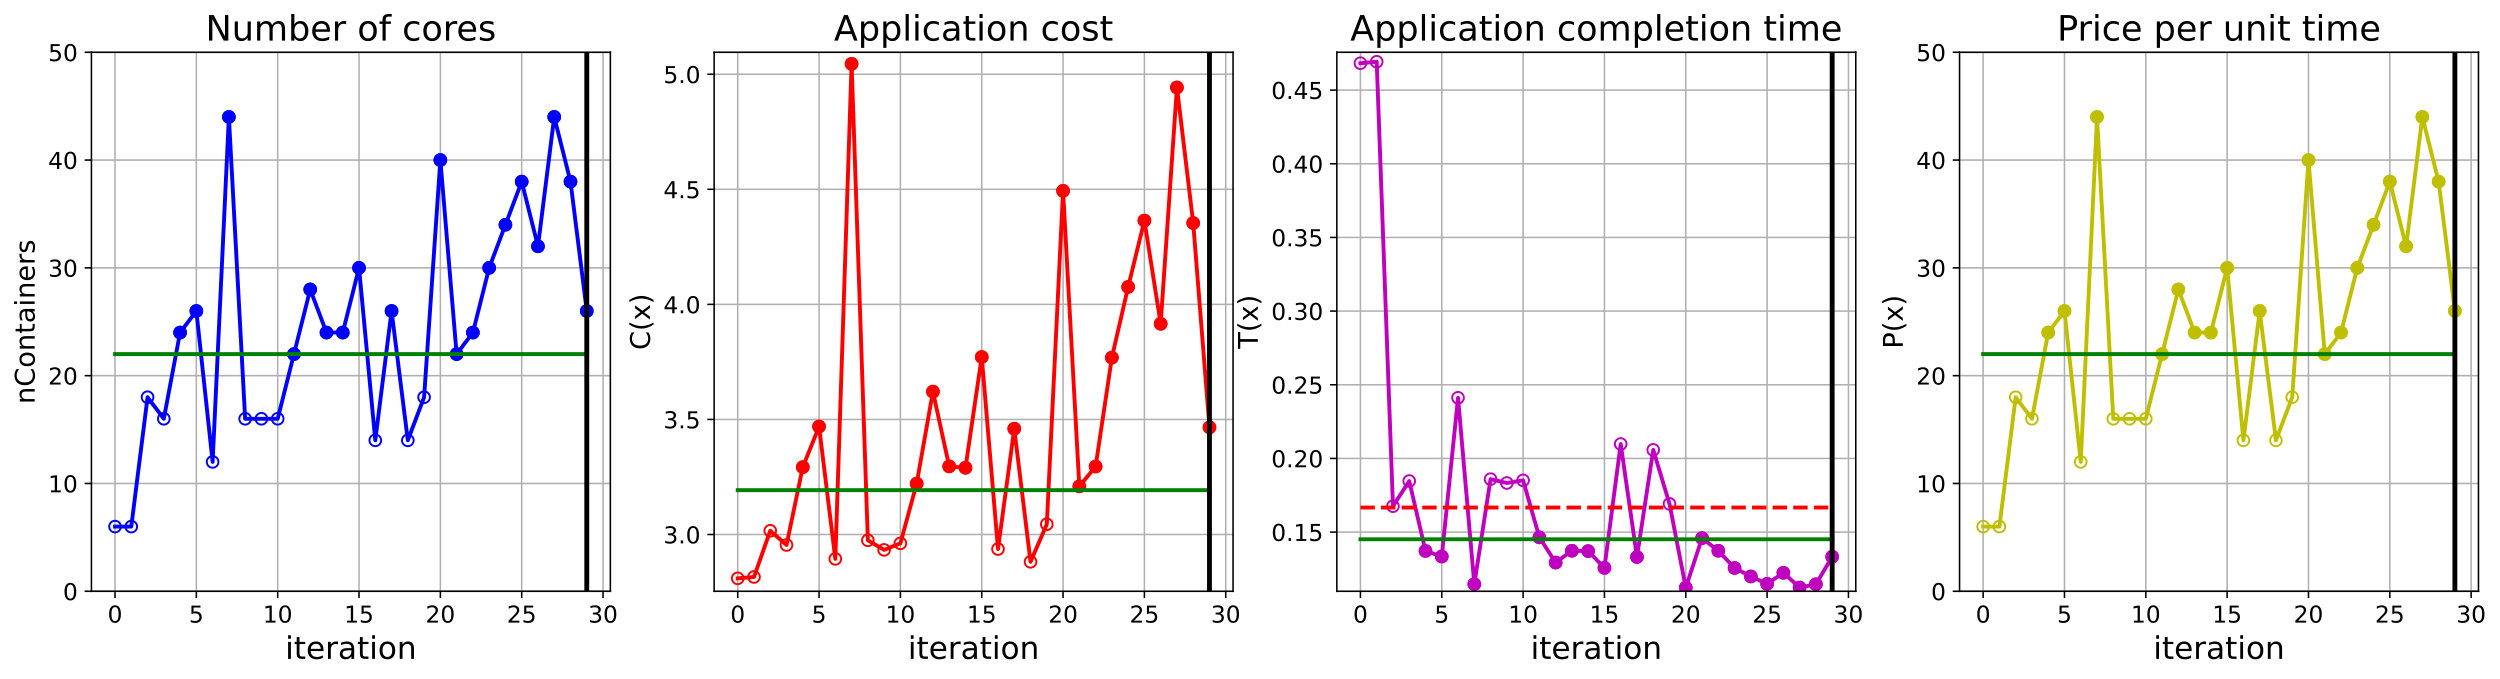 <?xml version="1.0" encoding="utf-8" standalone="no"?>
<!DOCTYPE svg PUBLIC "-//W3C//DTD SVG 1.1//EN"
  "http://www.w3.org/Graphics/SVG/1.1/DTD/svg11.dtd">
<!-- Created with matplotlib (https://matplotlib.org/) -->
<svg height="349.376pt" version="1.1" viewBox="0 0 1285.69 349.376" width="1285.69pt" xmlns="http://www.w3.org/2000/svg" xmlns:xlink="http://www.w3.org/1999/xlink">
 <defs>
  <style type="text/css">
*{stroke-linecap:butt;stroke-linejoin:round;}
  </style>
 </defs>
 <g id="figure_1">
  <g id="patch_1">
   <path d="M 0 349.376 
L 1285.69 349.376 
L 1285.69 0 
L 0 0 
z
" style="fill:#ffffff;"/>
  </g>
  <g id="axes_1">
   <g id="patch_2">
    <path d="M 47.019 304.077 
L 313.889 304.077 
L 313.889 26.877 
L 47.019 26.877 
z
" style="fill:#ffffff;"/>
   </g>
   <g id="matplotlib.axis_1">
    <g id="xtick_1">
     <g id="line2d_1">
      <path clip-path="url(#p930c375c11)" d="M 59.15 304.077 
L 59.15 26.877 
" style="fill:none;stroke:#b0b0b0;stroke-linecap:square;stroke-width:0.8;"/>
     </g>
     <g id="line2d_2">
      <defs>
       <path d="M 0 0 
L 0 3.5 
" id="mc8297454c1" style="stroke:#000000;stroke-width:0.8;"/>
      </defs>
      <g>
       <use style="stroke:#000000;stroke-width:0.8;" x="59.15" xlink:href="#mc8297454c1" y="304.077"/>
      </g>
     </g>
     <g id="text_1">
      <!-- 0 -->
      <defs>
       <path d="M 31.781 66.406 
Q 24.172 66.406 20.328 58.906 
Q 16.5 51.422 16.5 36.375 
Q 16.5 21.391 20.328 13.891 
Q 24.172 6.391 31.781 6.391 
Q 39.453 6.391 43.281 13.891 
Q 47.125 21.391 47.125 36.375 
Q 47.125 51.422 43.281 58.906 
Q 39.453 66.406 31.781 66.406 
z
M 31.781 74.219 
Q 44.047 74.219 50.516 64.516 
Q 56.984 54.828 56.984 36.375 
Q 56.984 17.969 50.516 8.266 
Q 44.047 -1.422 31.781 -1.422 
Q 19.531 -1.422 13.062 8.266 
Q 6.594 17.969 6.594 36.375 
Q 6.594 54.828 13.062 64.516 
Q 19.531 74.219 31.781 74.219 
z
" id="DejaVuSans-48"/>
      </defs>
      <g transform="translate(55.332 320.195)scale(0.12 -0.12)">
       <use xlink:href="#DejaVuSans-48"/>
      </g>
     </g>
    </g>
    <g id="xtick_2">
     <g id="line2d_3">
      <path clip-path="url(#p930c375c11)" d="M 100.979 304.077 
L 100.979 26.877 
" style="fill:none;stroke:#b0b0b0;stroke-linecap:square;stroke-width:0.8;"/>
     </g>
     <g id="line2d_4">
      <g>
       <use style="stroke:#000000;stroke-width:0.8;" x="100.979" xlink:href="#mc8297454c1" y="304.077"/>
      </g>
     </g>
     <g id="text_2">
      <!-- 5 -->
      <defs>
       <path d="M 10.797 72.906 
L 49.516 72.906 
L 49.516 64.594 
L 19.828 64.594 
L 19.828 46.734 
Q 21.969 47.469 24.109 47.828 
Q 26.266 48.188 28.422 48.188 
Q 40.625 48.188 47.75 41.5 
Q 54.891 34.812 54.891 23.391 
Q 54.891 11.625 47.562 5.094 
Q 40.234 -1.422 26.906 -1.422 
Q 22.312 -1.422 17.547 -0.641 
Q 12.797 0.141 7.719 1.703 
L 7.719 11.625 
Q 12.109 9.234 16.797 8.062 
Q 21.484 6.891 26.703 6.891 
Q 35.156 6.891 40.078 11.328 
Q 45.016 15.766 45.016 23.391 
Q 45.016 31 40.078 35.438 
Q 35.156 39.891 26.703 39.891 
Q 22.75 39.891 18.812 39.016 
Q 14.891 38.141 10.797 36.281 
z
" id="DejaVuSans-53"/>
      </defs>
      <g transform="translate(97.161 320.195)scale(0.12 -0.12)">
       <use xlink:href="#DejaVuSans-53"/>
      </g>
     </g>
    </g>
    <g id="xtick_3">
     <g id="line2d_5">
      <path clip-path="url(#p930c375c11)" d="M 142.808 304.077 
L 142.808 26.877 
" style="fill:none;stroke:#b0b0b0;stroke-linecap:square;stroke-width:0.8;"/>
     </g>
     <g id="line2d_6">
      <g>
       <use style="stroke:#000000;stroke-width:0.8;" x="142.808" xlink:href="#mc8297454c1" y="304.077"/>
      </g>
     </g>
     <g id="text_3">
      <!-- 10 -->
      <defs>
       <path d="M 12.406 8.297 
L 28.516 8.297 
L 28.516 63.922 
L 10.984 60.406 
L 10.984 69.391 
L 28.422 72.906 
L 38.281 72.906 
L 38.281 8.297 
L 54.391 8.297 
L 54.391 0 
L 12.406 0 
z
" id="DejaVuSans-49"/>
      </defs>
      <g transform="translate(135.173 320.195)scale(0.12 -0.12)">
       <use xlink:href="#DejaVuSans-49"/>
       <use x="63.623" xlink:href="#DejaVuSans-48"/>
      </g>
     </g>
    </g>
    <g id="xtick_4">
     <g id="line2d_7">
      <path clip-path="url(#p930c375c11)" d="M 184.637 304.077 
L 184.637 26.877 
" style="fill:none;stroke:#b0b0b0;stroke-linecap:square;stroke-width:0.8;"/>
     </g>
     <g id="line2d_8">
      <g>
       <use style="stroke:#000000;stroke-width:0.8;" x="184.637" xlink:href="#mc8297454c1" y="304.077"/>
      </g>
     </g>
     <g id="text_4">
      <!-- 15 -->
      <g transform="translate(177.002 320.195)scale(0.12 -0.12)">
       <use xlink:href="#DejaVuSans-49"/>
       <use x="63.623" xlink:href="#DejaVuSans-53"/>
      </g>
     </g>
    </g>
    <g id="xtick_5">
     <g id="line2d_9">
      <path clip-path="url(#p930c375c11)" d="M 226.466 304.077 
L 226.466 26.877 
" style="fill:none;stroke:#b0b0b0;stroke-linecap:square;stroke-width:0.8;"/>
     </g>
     <g id="line2d_10">
      <g>
       <use style="stroke:#000000;stroke-width:0.8;" x="226.466" xlink:href="#mc8297454c1" y="304.077"/>
      </g>
     </g>
     <g id="text_5">
      <!-- 20 -->
      <defs>
       <path d="M 19.188 8.297 
L 53.609 8.297 
L 53.609 0 
L 7.328 0 
L 7.328 8.297 
Q 12.938 14.109 22.625 23.891 
Q 32.328 33.688 34.812 36.531 
Q 39.547 41.844 41.422 45.531 
Q 43.312 49.219 43.312 52.781 
Q 43.312 58.594 39.234 62.25 
Q 35.156 65.922 28.609 65.922 
Q 23.969 65.922 18.812 64.312 
Q 13.672 62.703 7.812 59.422 
L 7.812 69.391 
Q 13.766 71.781 18.938 73 
Q 24.125 74.219 28.422 74.219 
Q 39.75 74.219 46.484 68.547 
Q 53.219 62.891 53.219 53.422 
Q 53.219 48.922 51.531 44.891 
Q 49.859 40.875 45.406 35.406 
Q 44.188 33.984 37.641 27.219 
Q 31.109 20.453 19.188 8.297 
z
" id="DejaVuSans-50"/>
      </defs>
      <g transform="translate(218.831 320.195)scale(0.12 -0.12)">
       <use xlink:href="#DejaVuSans-50"/>
       <use x="63.623" xlink:href="#DejaVuSans-48"/>
      </g>
     </g>
    </g>
    <g id="xtick_6">
     <g id="line2d_11">
      <path clip-path="url(#p930c375c11)" d="M 268.295 304.077 
L 268.295 26.877 
" style="fill:none;stroke:#b0b0b0;stroke-linecap:square;stroke-width:0.8;"/>
     </g>
     <g id="line2d_12">
      <g>
       <use style="stroke:#000000;stroke-width:0.8;" x="268.295" xlink:href="#mc8297454c1" y="304.077"/>
      </g>
     </g>
     <g id="text_6">
      <!-- 25 -->
      <g transform="translate(260.66 320.195)scale(0.12 -0.12)">
       <use xlink:href="#DejaVuSans-50"/>
       <use x="63.623" xlink:href="#DejaVuSans-53"/>
      </g>
     </g>
    </g>
    <g id="xtick_7">
     <g id="line2d_13">
      <path clip-path="url(#p930c375c11)" d="M 310.124 304.077 
L 310.124 26.877 
" style="fill:none;stroke:#b0b0b0;stroke-linecap:square;stroke-width:0.8;"/>
     </g>
     <g id="line2d_14">
      <g>
       <use style="stroke:#000000;stroke-width:0.8;" x="310.124" xlink:href="#mc8297454c1" y="304.077"/>
      </g>
     </g>
     <g id="text_7">
      <!-- 30 -->
      <defs>
       <path d="M 40.578 39.312 
Q 47.656 37.797 51.625 33 
Q 55.609 28.219 55.609 21.188 
Q 55.609 10.406 48.188 4.484 
Q 40.766 -1.422 27.094 -1.422 
Q 22.516 -1.422 17.656 -0.516 
Q 12.797 0.391 7.625 2.203 
L 7.625 11.719 
Q 11.719 9.328 16.594 8.109 
Q 21.484 6.891 26.812 6.891 
Q 36.078 6.891 40.938 10.547 
Q 45.797 14.203 45.797 21.188 
Q 45.797 27.641 41.281 31.266 
Q 36.766 34.906 28.719 34.906 
L 20.219 34.906 
L 20.219 43.016 
L 29.109 43.016 
Q 36.375 43.016 40.234 45.922 
Q 44.094 48.828 44.094 54.297 
Q 44.094 59.906 40.109 62.906 
Q 36.141 65.922 28.719 65.922 
Q 24.656 65.922 20.016 65.031 
Q 15.375 64.156 9.812 62.312 
L 9.812 71.094 
Q 15.438 72.656 20.344 73.438 
Q 25.25 74.219 29.594 74.219 
Q 40.828 74.219 47.359 69.109 
Q 53.906 64.016 53.906 55.328 
Q 53.906 49.266 50.438 45.094 
Q 46.969 40.922 40.578 39.312 
z
" id="DejaVuSans-51"/>
      </defs>
      <g transform="translate(302.489 320.195)scale(0.12 -0.12)">
       <use xlink:href="#DejaVuSans-51"/>
       <use x="63.623" xlink:href="#DejaVuSans-48"/>
      </g>
     </g>
    </g>
    <g id="text_8">
     <!-- iteration -->
     <defs>
      <path d="M 9.422 54.688 
L 18.406 54.688 
L 18.406 0 
L 9.422 0 
z
M 9.422 75.984 
L 18.406 75.984 
L 18.406 64.594 
L 9.422 64.594 
z
" id="DejaVuSans-105"/>
      <path d="M 18.312 70.219 
L 18.312 54.688 
L 36.812 54.688 
L 36.812 47.703 
L 18.312 47.703 
L 18.312 18.016 
Q 18.312 11.328 20.141 9.422 
Q 21.969 7.516 27.594 7.516 
L 36.812 7.516 
L 36.812 0 
L 27.594 0 
Q 17.188 0 13.234 3.875 
Q 9.281 7.766 9.281 18.016 
L 9.281 47.703 
L 2.688 47.703 
L 2.688 54.688 
L 9.281 54.688 
L 9.281 70.219 
z
" id="DejaVuSans-116"/>
      <path d="M 56.203 29.594 
L 56.203 25.203 
L 14.891 25.203 
Q 15.484 15.922 20.484 11.062 
Q 25.484 6.203 34.422 6.203 
Q 39.594 6.203 44.453 7.469 
Q 49.312 8.734 54.109 11.281 
L 54.109 2.781 
Q 49.266 0.734 44.188 -0.344 
Q 39.109 -1.422 33.891 -1.422 
Q 20.797 -1.422 13.156 6.188 
Q 5.516 13.812 5.516 26.812 
Q 5.516 40.234 12.766 48.109 
Q 20.016 56 32.328 56 
Q 43.359 56 49.781 48.891 
Q 56.203 41.797 56.203 29.594 
z
M 47.219 32.234 
Q 47.125 39.594 43.094 43.984 
Q 39.062 48.391 32.422 48.391 
Q 24.906 48.391 20.391 44.141 
Q 15.875 39.891 15.188 32.172 
z
" id="DejaVuSans-101"/>
      <path d="M 41.109 46.297 
Q 39.594 47.172 37.812 47.578 
Q 36.031 48 33.891 48 
Q 26.266 48 22.188 43.047 
Q 18.109 38.094 18.109 28.812 
L 18.109 0 
L 9.078 0 
L 9.078 54.688 
L 18.109 54.688 
L 18.109 46.188 
Q 20.953 51.172 25.484 53.578 
Q 30.031 56 36.531 56 
Q 37.453 56 38.578 55.875 
Q 39.703 55.766 41.062 55.516 
z
" id="DejaVuSans-114"/>
      <path d="M 34.281 27.484 
Q 23.391 27.484 19.188 25 
Q 14.984 22.516 14.984 16.5 
Q 14.984 11.719 18.141 8.906 
Q 21.297 6.109 26.703 6.109 
Q 34.188 6.109 38.703 11.406 
Q 43.219 16.703 43.219 25.484 
L 43.219 27.484 
z
M 52.203 31.203 
L 52.203 0 
L 43.219 0 
L 43.219 8.297 
Q 40.141 3.328 35.547 0.953 
Q 30.953 -1.422 24.312 -1.422 
Q 15.922 -1.422 10.953 3.297 
Q 6 8.016 6 15.922 
Q 6 25.141 12.172 29.828 
Q 18.359 34.516 30.609 34.516 
L 43.219 34.516 
L 43.219 35.406 
Q 43.219 41.609 39.141 45 
Q 35.062 48.391 27.688 48.391 
Q 23 48.391 18.547 47.266 
Q 14.109 46.141 10.016 43.891 
L 10.016 52.203 
Q 14.938 54.109 19.578 55.047 
Q 24.219 56 28.609 56 
Q 40.484 56 46.344 49.844 
Q 52.203 43.703 52.203 31.203 
z
" id="DejaVuSans-97"/>
      <path d="M 30.609 48.391 
Q 23.391 48.391 19.188 42.75 
Q 14.984 37.109 14.984 27.297 
Q 14.984 17.484 19.156 11.844 
Q 23.344 6.203 30.609 6.203 
Q 37.797 6.203 41.984 11.859 
Q 46.188 17.531 46.188 27.297 
Q 46.188 37.016 41.984 42.703 
Q 37.797 48.391 30.609 48.391 
z
M 30.609 56 
Q 42.328 56 49.016 48.375 
Q 55.719 40.766 55.719 27.297 
Q 55.719 13.875 49.016 6.219 
Q 42.328 -1.422 30.609 -1.422 
Q 18.844 -1.422 12.172 6.219 
Q 5.516 13.875 5.516 27.297 
Q 5.516 40.766 12.172 48.375 
Q 18.844 56 30.609 56 
z
" id="DejaVuSans-111"/>
      <path d="M 54.891 33.016 
L 54.891 0 
L 45.906 0 
L 45.906 32.719 
Q 45.906 40.484 42.875 44.328 
Q 39.844 48.188 33.797 48.188 
Q 26.516 48.188 22.312 43.547 
Q 18.109 38.922 18.109 30.906 
L 18.109 0 
L 9.078 0 
L 9.078 54.688 
L 18.109 54.688 
L 18.109 46.188 
Q 21.344 51.125 25.703 53.562 
Q 30.078 56 35.797 56 
Q 45.219 56 50.047 50.172 
Q 54.891 44.344 54.891 33.016 
z
" id="DejaVuSans-110"/>
     </defs>
     <g transform="translate(146.658 338.848)scale(0.16 -0.16)">
      <use xlink:href="#DejaVuSans-105"/>
      <use x="27.783" xlink:href="#DejaVuSans-116"/>
      <use x="66.992" xlink:href="#DejaVuSans-101"/>
      <use x="128.516" xlink:href="#DejaVuSans-114"/>
      <use x="169.629" xlink:href="#DejaVuSans-97"/>
      <use x="230.908" xlink:href="#DejaVuSans-116"/>
      <use x="270.117" xlink:href="#DejaVuSans-105"/>
      <use x="297.9" xlink:href="#DejaVuSans-111"/>
      <use x="359.082" xlink:href="#DejaVuSans-110"/>
     </g>
    </g>
   </g>
   <g id="matplotlib.axis_2">
    <g id="ytick_1">
     <g id="line2d_15">
      <path clip-path="url(#p930c375c11)" d="M 47.019 304.077 
L 313.889 304.077 
" style="fill:none;stroke:#b0b0b0;stroke-linecap:square;stroke-width:0.8;"/>
     </g>
     <g id="line2d_16">
      <defs>
       <path d="M 0 0 
L -3.5 0 
" id="m3b480c3385" style="stroke:#000000;stroke-width:0.8;"/>
      </defs>
      <g>
       <use style="stroke:#000000;stroke-width:0.8;" x="47.019" xlink:href="#m3b480c3385" y="304.077"/>
      </g>
     </g>
     <g id="text_9">
      <!-- 0 -->
      <g transform="translate(32.384 308.636)scale(0.12 -0.12)">
       <use xlink:href="#DejaVuSans-48"/>
      </g>
     </g>
    </g>
    <g id="ytick_2">
     <g id="line2d_17">
      <path clip-path="url(#p930c375c11)" d="M 47.019 248.637 
L 313.889 248.637 
" style="fill:none;stroke:#b0b0b0;stroke-linecap:square;stroke-width:0.8;"/>
     </g>
     <g id="line2d_18">
      <g>
       <use style="stroke:#000000;stroke-width:0.8;" x="47.019" xlink:href="#m3b480c3385" y="248.637"/>
      </g>
     </g>
     <g id="text_10">
      <!-- 10 -->
      <g transform="translate(24.749 253.196)scale(0.12 -0.12)">
       <use xlink:href="#DejaVuSans-49"/>
       <use x="63.623" xlink:href="#DejaVuSans-48"/>
      </g>
     </g>
    </g>
    <g id="ytick_3">
     <g id="line2d_19">
      <path clip-path="url(#p930c375c11)" d="M 47.019 193.197 
L 313.889 193.197 
" style="fill:none;stroke:#b0b0b0;stroke-linecap:square;stroke-width:0.8;"/>
     </g>
     <g id="line2d_20">
      <g>
       <use style="stroke:#000000;stroke-width:0.8;" x="47.019" xlink:href="#m3b480c3385" y="193.197"/>
      </g>
     </g>
     <g id="text_11">
      <!-- 20 -->
      <g transform="translate(24.749 197.756)scale(0.12 -0.12)">
       <use xlink:href="#DejaVuSans-50"/>
       <use x="63.623" xlink:href="#DejaVuSans-48"/>
      </g>
     </g>
    </g>
    <g id="ytick_4">
     <g id="line2d_21">
      <path clip-path="url(#p930c375c11)" d="M 47.019 137.757 
L 313.889 137.757 
" style="fill:none;stroke:#b0b0b0;stroke-linecap:square;stroke-width:0.8;"/>
     </g>
     <g id="line2d_22">
      <g>
       <use style="stroke:#000000;stroke-width:0.8;" x="47.019" xlink:href="#m3b480c3385" y="137.757"/>
      </g>
     </g>
     <g id="text_12">
      <!-- 30 -->
      <g transform="translate(24.749 142.316)scale(0.12 -0.12)">
       <use xlink:href="#DejaVuSans-51"/>
       <use x="63.623" xlink:href="#DejaVuSans-48"/>
      </g>
     </g>
    </g>
    <g id="ytick_5">
     <g id="line2d_23">
      <path clip-path="url(#p930c375c11)" d="M 47.019 82.317 
L 313.889 82.317 
" style="fill:none;stroke:#b0b0b0;stroke-linecap:square;stroke-width:0.8;"/>
     </g>
     <g id="line2d_24">
      <g>
       <use style="stroke:#000000;stroke-width:0.8;" x="47.019" xlink:href="#m3b480c3385" y="82.317"/>
      </g>
     </g>
     <g id="text_13">
      <!-- 40 -->
      <defs>
       <path d="M 37.797 64.312 
L 12.891 25.391 
L 37.797 25.391 
z
M 35.203 72.906 
L 47.609 72.906 
L 47.609 25.391 
L 58.016 25.391 
L 58.016 17.188 
L 47.609 17.188 
L 47.609 0 
L 37.797 0 
L 37.797 17.188 
L 4.891 17.188 
L 4.891 26.703 
z
" id="DejaVuSans-52"/>
      </defs>
      <g transform="translate(24.749 86.876)scale(0.12 -0.12)">
       <use xlink:href="#DejaVuSans-52"/>
       <use x="63.623" xlink:href="#DejaVuSans-48"/>
      </g>
     </g>
    </g>
    <g id="ytick_6">
     <g id="line2d_25">
      <path clip-path="url(#p930c375c11)" d="M 47.019 26.877 
L 313.889 26.877 
" style="fill:none;stroke:#b0b0b0;stroke-linecap:square;stroke-width:0.8;"/>
     </g>
     <g id="line2d_26">
      <g>
       <use style="stroke:#000000;stroke-width:0.8;" x="47.019" xlink:href="#m3b480c3385" y="26.877"/>
      </g>
     </g>
     <g id="text_14">
      <!-- 50 -->
      <g transform="translate(24.749 31.436)scale(0.12 -0.12)">
       <use xlink:href="#DejaVuSans-53"/>
       <use x="63.623" xlink:href="#DejaVuSans-48"/>
      </g>
     </g>
    </g>
    <g id="text_15">
     <!-- nContainers -->
     <defs>
      <path d="M 64.406 67.281 
L 64.406 56.891 
Q 59.422 61.531 53.781 63.812 
Q 48.141 66.109 41.797 66.109 
Q 29.297 66.109 22.656 58.469 
Q 16.016 50.828 16.016 36.375 
Q 16.016 21.969 22.656 14.328 
Q 29.297 6.688 41.797 6.688 
Q 48.141 6.688 53.781 8.984 
Q 59.422 11.281 64.406 15.922 
L 64.406 5.609 
Q 59.234 2.094 53.438 0.328 
Q 47.656 -1.422 41.219 -1.422 
Q 24.656 -1.422 15.125 8.703 
Q 5.609 18.844 5.609 36.375 
Q 5.609 53.953 15.125 64.078 
Q 24.656 74.219 41.219 74.219 
Q 47.75 74.219 53.531 72.484 
Q 59.328 70.75 64.406 67.281 
z
" id="DejaVuSans-67"/>
      <path d="M 44.281 53.078 
L 44.281 44.578 
Q 40.484 46.531 36.375 47.5 
Q 32.281 48.484 27.875 48.484 
Q 21.188 48.484 17.844 46.438 
Q 14.5 44.391 14.5 40.281 
Q 14.5 37.156 16.891 35.375 
Q 19.281 33.594 26.516 31.984 
L 29.594 31.297 
Q 39.156 29.25 43.188 25.516 
Q 47.219 21.781 47.219 15.094 
Q 47.219 7.469 41.188 3.016 
Q 35.156 -1.422 24.609 -1.422 
Q 20.219 -1.422 15.453 -0.562 
Q 10.688 0.297 5.422 2 
L 5.422 11.281 
Q 10.406 8.688 15.234 7.391 
Q 20.062 6.109 24.812 6.109 
Q 31.156 6.109 34.562 8.281 
Q 37.984 10.453 37.984 14.406 
Q 37.984 18.062 35.516 20.016 
Q 33.062 21.969 24.703 23.781 
L 21.578 24.516 
Q 13.234 26.266 9.516 29.906 
Q 5.812 33.547 5.812 39.891 
Q 5.812 47.609 11.281 51.797 
Q 16.75 56 26.812 56 
Q 31.781 56 36.172 55.266 
Q 40.578 54.547 44.281 53.078 
z
" id="DejaVuSans-115"/>
     </defs>
     <g transform="translate(17.838 207.767)rotate(-90)scale(0.14 -0.14)">
      <use xlink:href="#DejaVuSans-110"/>
      <use x="63.379" xlink:href="#DejaVuSans-67"/>
      <use x="133.203" xlink:href="#DejaVuSans-111"/>
      <use x="194.385" xlink:href="#DejaVuSans-110"/>
      <use x="257.764" xlink:href="#DejaVuSans-116"/>
      <use x="296.973" xlink:href="#DejaVuSans-97"/>
      <use x="358.252" xlink:href="#DejaVuSans-105"/>
      <use x="386.035" xlink:href="#DejaVuSans-110"/>
      <use x="449.414" xlink:href="#DejaVuSans-101"/>
      <use x="510.938" xlink:href="#DejaVuSans-114"/>
      <use x="552.051" xlink:href="#DejaVuSans-115"/>
     </g>
    </g>
   </g>
   <g id="line2d_27">
    <path clip-path="url(#p930c375c11)" d="M 59.15 270.813 
L 67.516 270.813 
L 75.881 204.285 
L 84.247 215.373 
L 92.613 171.021 
L 100.979 159.933 
L 109.345 237.549 
L 117.711 60.141 
L 126.076 215.373 
L 134.442 215.373 
L 142.808 215.373 
L 151.174 182.109 
L 159.54 148.845 
L 167.905 171.021 
L 176.271 171.021 
L 184.637 137.757 
L 193.003 226.461 
L 201.369 159.933 
L 209.735 226.461 
L 218.1 204.285 
L 226.466 82.317 
L 234.832 182.109 
L 243.198 171.021 
L 251.564 137.757 
L 259.929 115.581 
L 268.295 93.405 
L 276.661 126.669 
L 285.027 60.141 
L 293.393 93.405 
L 301.759 159.933 
" style="fill:none;stroke:#0000ff;stroke-linecap:square;stroke-width:2;"/>
    <defs>
     <path d="M 0 3 
C 0.796 3 1.559 2.684 2.121 2.121 
C 2.684 1.559 3 0.796 3 0 
C 3 -0.796 2.684 -1.559 2.121 -2.121 
C 1.559 -2.684 0.796 -3 0 -3 
C -0.796 -3 -1.559 -2.684 -2.121 -2.121 
C -2.684 -1.559 -3 -0.796 -3 0 
C -3 0.796 -2.684 1.559 -2.121 2.121 
C -1.559 2.684 -0.796 3 0 3 
z
" id="me24bd81648" style="stroke:#0000ff;"/>
    </defs>
    <g clip-path="url(#p930c375c11)">
     <use style="fill-opacity:0;stroke:#0000ff;" x="59.15" xlink:href="#me24bd81648" y="270.813"/>
     <use style="fill-opacity:0;stroke:#0000ff;" x="67.516" xlink:href="#me24bd81648" y="270.813"/>
     <use style="fill-opacity:0;stroke:#0000ff;" x="75.881" xlink:href="#me24bd81648" y="204.285"/>
     <use style="fill-opacity:0;stroke:#0000ff;" x="84.247" xlink:href="#me24bd81648" y="215.373"/>
     <use style="fill-opacity:0;stroke:#0000ff;" x="92.613" xlink:href="#me24bd81648" y="171.021"/>
     <use style="fill-opacity:0;stroke:#0000ff;" x="100.979" xlink:href="#me24bd81648" y="159.933"/>
     <use style="fill-opacity:0;stroke:#0000ff;" x="109.345" xlink:href="#me24bd81648" y="237.549"/>
     <use style="fill-opacity:0;stroke:#0000ff;" x="117.711" xlink:href="#me24bd81648" y="60.141"/>
     <use style="fill-opacity:0;stroke:#0000ff;" x="126.076" xlink:href="#me24bd81648" y="215.373"/>
     <use style="fill-opacity:0;stroke:#0000ff;" x="134.442" xlink:href="#me24bd81648" y="215.373"/>
     <use style="fill-opacity:0;stroke:#0000ff;" x="142.808" xlink:href="#me24bd81648" y="215.373"/>
     <use style="fill-opacity:0;stroke:#0000ff;" x="151.174" xlink:href="#me24bd81648" y="182.109"/>
     <use style="fill-opacity:0;stroke:#0000ff;" x="159.54" xlink:href="#me24bd81648" y="148.845"/>
     <use style="fill-opacity:0;stroke:#0000ff;" x="167.905" xlink:href="#me24bd81648" y="171.021"/>
     <use style="fill-opacity:0;stroke:#0000ff;" x="176.271" xlink:href="#me24bd81648" y="171.021"/>
     <use style="fill-opacity:0;stroke:#0000ff;" x="184.637" xlink:href="#me24bd81648" y="137.757"/>
     <use style="fill-opacity:0;stroke:#0000ff;" x="193.003" xlink:href="#me24bd81648" y="226.461"/>
     <use style="fill-opacity:0;stroke:#0000ff;" x="201.369" xlink:href="#me24bd81648" y="159.933"/>
     <use style="fill-opacity:0;stroke:#0000ff;" x="209.735" xlink:href="#me24bd81648" y="226.461"/>
     <use style="fill-opacity:0;stroke:#0000ff;" x="218.1" xlink:href="#me24bd81648" y="204.285"/>
     <use style="fill-opacity:0;stroke:#0000ff;" x="226.466" xlink:href="#me24bd81648" y="82.317"/>
     <use style="fill-opacity:0;stroke:#0000ff;" x="234.832" xlink:href="#me24bd81648" y="182.109"/>
     <use style="fill-opacity:0;stroke:#0000ff;" x="243.198" xlink:href="#me24bd81648" y="171.021"/>
     <use style="fill-opacity:0;stroke:#0000ff;" x="251.564" xlink:href="#me24bd81648" y="137.757"/>
     <use style="fill-opacity:0;stroke:#0000ff;" x="259.929" xlink:href="#me24bd81648" y="115.581"/>
     <use style="fill-opacity:0;stroke:#0000ff;" x="268.295" xlink:href="#me24bd81648" y="93.405"/>
     <use style="fill-opacity:0;stroke:#0000ff;" x="276.661" xlink:href="#me24bd81648" y="126.669"/>
     <use style="fill-opacity:0;stroke:#0000ff;" x="285.027" xlink:href="#me24bd81648" y="60.141"/>
     <use style="fill-opacity:0;stroke:#0000ff;" x="293.393" xlink:href="#me24bd81648" y="93.405"/>
     <use style="fill-opacity:0;stroke:#0000ff;" x="301.759" xlink:href="#me24bd81648" y="159.933"/>
    </g>
   </g>
   <g id="line2d_28">
    <defs>
     <path d="M 0 3 
C 0.796 3 1.559 2.684 2.121 2.121 
C 2.684 1.559 3 0.796 3 0 
C 3 -0.796 2.684 -1.559 2.121 -2.121 
C 1.559 -2.684 0.796 -3 0 -3 
C -0.796 -3 -1.559 -2.684 -2.121 -2.121 
C -2.684 -1.559 -3 -0.796 -3 0 
C -3 0.796 -2.684 1.559 -2.121 2.121 
C -1.559 2.684 -0.796 3 0 3 
z
" id="m352e3d7c1a" style="stroke:#0000ff;"/>
    </defs>
    <g clip-path="url(#p930c375c11)">
     <use style="fill:#0000ff;stroke:#0000ff;" x="92.613" xlink:href="#m352e3d7c1a" y="171.021"/>
    </g>
   </g>
   <g id="line2d_29">
    <g clip-path="url(#p930c375c11)">
     <use style="fill:#0000ff;stroke:#0000ff;" x="100.979" xlink:href="#m352e3d7c1a" y="159.933"/>
    </g>
   </g>
   <g id="line2d_30">
    <g clip-path="url(#p930c375c11)">
     <use style="fill:#0000ff;stroke:#0000ff;" x="117.711" xlink:href="#m352e3d7c1a" y="60.141"/>
    </g>
   </g>
   <g id="line2d_31">
    <g clip-path="url(#p930c375c11)">
     <use style="fill:#0000ff;stroke:#0000ff;" x="151.174" xlink:href="#m352e3d7c1a" y="182.109"/>
    </g>
   </g>
   <g id="line2d_32">
    <g clip-path="url(#p930c375c11)">
     <use style="fill:#0000ff;stroke:#0000ff;" x="159.54" xlink:href="#m352e3d7c1a" y="148.845"/>
    </g>
   </g>
   <g id="line2d_33">
    <g clip-path="url(#p930c375c11)">
     <use style="fill:#0000ff;stroke:#0000ff;" x="167.905" xlink:href="#m352e3d7c1a" y="171.021"/>
    </g>
   </g>
   <g id="line2d_34">
    <g clip-path="url(#p930c375c11)">
     <use style="fill:#0000ff;stroke:#0000ff;" x="176.271" xlink:href="#m352e3d7c1a" y="171.021"/>
    </g>
   </g>
   <g id="line2d_35">
    <g clip-path="url(#p930c375c11)">
     <use style="fill:#0000ff;stroke:#0000ff;" x="184.637" xlink:href="#m352e3d7c1a" y="137.757"/>
    </g>
   </g>
   <g id="line2d_36">
    <g clip-path="url(#p930c375c11)">
     <use style="fill:#0000ff;stroke:#0000ff;" x="201.369" xlink:href="#m352e3d7c1a" y="159.933"/>
    </g>
   </g>
   <g id="line2d_37">
    <g clip-path="url(#p930c375c11)">
     <use style="fill:#0000ff;stroke:#0000ff;" x="226.466" xlink:href="#m352e3d7c1a" y="82.317"/>
    </g>
   </g>
   <g id="line2d_38">
    <g clip-path="url(#p930c375c11)">
     <use style="fill:#0000ff;stroke:#0000ff;" x="234.832" xlink:href="#m352e3d7c1a" y="182.109"/>
    </g>
   </g>
   <g id="line2d_39">
    <g clip-path="url(#p930c375c11)">
     <use style="fill:#0000ff;stroke:#0000ff;" x="243.198" xlink:href="#m352e3d7c1a" y="171.021"/>
    </g>
   </g>
   <g id="line2d_40">
    <g clip-path="url(#p930c375c11)">
     <use style="fill:#0000ff;stroke:#0000ff;" x="251.564" xlink:href="#m352e3d7c1a" y="137.757"/>
    </g>
   </g>
   <g id="line2d_41">
    <g clip-path="url(#p930c375c11)">
     <use style="fill:#0000ff;stroke:#0000ff;" x="259.929" xlink:href="#m352e3d7c1a" y="115.581"/>
    </g>
   </g>
   <g id="line2d_42">
    <g clip-path="url(#p930c375c11)">
     <use style="fill:#0000ff;stroke:#0000ff;" x="268.295" xlink:href="#m352e3d7c1a" y="93.405"/>
    </g>
   </g>
   <g id="line2d_43">
    <g clip-path="url(#p930c375c11)">
     <use style="fill:#0000ff;stroke:#0000ff;" x="276.661" xlink:href="#m352e3d7c1a" y="126.669"/>
    </g>
   </g>
   <g id="line2d_44">
    <g clip-path="url(#p930c375c11)">
     <use style="fill:#0000ff;stroke:#0000ff;" x="285.027" xlink:href="#m352e3d7c1a" y="60.141"/>
    </g>
   </g>
   <g id="line2d_45">
    <g clip-path="url(#p930c375c11)">
     <use style="fill:#0000ff;stroke:#0000ff;" x="293.393" xlink:href="#m352e3d7c1a" y="93.405"/>
    </g>
   </g>
   <g id="line2d_46">
    <g clip-path="url(#p930c375c11)">
     <use style="fill:#0000ff;stroke:#0000ff;" x="301.759" xlink:href="#m352e3d7c1a" y="159.933"/>
    </g>
   </g>
   <g id="line2d_47">
    <path clip-path="url(#p930c375c11)" d="M 59.15 182.109 
L 67.516 182.109 
L 75.881 182.109 
L 84.247 182.109 
L 92.613 182.109 
L 100.979 182.109 
L 109.345 182.109 
L 117.711 182.109 
L 126.076 182.109 
L 134.442 182.109 
L 142.808 182.109 
L 151.174 182.109 
L 159.54 182.109 
L 167.905 182.109 
L 176.271 182.109 
L 184.637 182.109 
L 193.003 182.109 
L 201.369 182.109 
L 209.735 182.109 
L 218.1 182.109 
L 226.466 182.109 
L 234.832 182.109 
L 243.198 182.109 
L 251.564 182.109 
L 259.929 182.109 
L 268.295 182.109 
L 276.661 182.109 
L 285.027 182.109 
L 293.393 182.109 
L 301.759 182.109 
" style="fill:none;stroke:#008000;stroke-linecap:square;stroke-width:2;"/>
   </g>
   <g id="line2d_48">
    <path clip-path="url(#p930c375c11)" d="M 301.759 304.077 
L 301.759 26.877 
" style="fill:none;stroke:#000000;stroke-linecap:square;stroke-width:2.5;"/>
   </g>
   <g id="patch_3">
    <path d="M 47.019 304.077 
L 47.019 26.877 
" style="fill:none;stroke:#000000;stroke-linecap:square;stroke-linejoin:miter;stroke-width:0.8;"/>
   </g>
   <g id="patch_4">
    <path d="M 313.889 304.077 
L 313.889 26.877 
" style="fill:none;stroke:#000000;stroke-linecap:square;stroke-linejoin:miter;stroke-width:0.8;"/>
   </g>
   <g id="patch_5">
    <path d="M 47.019 304.077 
L 313.889 304.077 
" style="fill:none;stroke:#000000;stroke-linecap:square;stroke-linejoin:miter;stroke-width:0.8;"/>
   </g>
   <g id="patch_6">
    <path d="M 47.019 26.877 
L 313.889 26.877 
" style="fill:none;stroke:#000000;stroke-linecap:square;stroke-linejoin:miter;stroke-width:0.8;"/>
   </g>
   <g id="text_16">
    <!-- Number of cores -->
    <defs>
     <path d="M 9.812 72.906 
L 23.094 72.906 
L 55.422 11.922 
L 55.422 72.906 
L 64.984 72.906 
L 64.984 0 
L 51.703 0 
L 19.391 60.984 
L 19.391 0 
L 9.812 0 
z
" id="DejaVuSans-78"/>
     <path d="M 8.5 21.578 
L 8.5 54.688 
L 17.484 54.688 
L 17.484 21.922 
Q 17.484 14.156 20.5 10.266 
Q 23.531 6.391 29.594 6.391 
Q 36.859 6.391 41.078 11.031 
Q 45.312 15.672 45.312 23.688 
L 45.312 54.688 
L 54.297 54.688 
L 54.297 0 
L 45.312 0 
L 45.312 8.406 
Q 42.047 3.422 37.719 1 
Q 33.406 -1.422 27.688 -1.422 
Q 18.266 -1.422 13.375 4.438 
Q 8.5 10.297 8.5 21.578 
z
M 31.109 56 
z
" id="DejaVuSans-117"/>
     <path d="M 52 44.188 
Q 55.375 50.25 60.062 53.125 
Q 64.75 56 71.094 56 
Q 79.641 56 84.281 50.016 
Q 88.922 44.047 88.922 33.016 
L 88.922 0 
L 79.891 0 
L 79.891 32.719 
Q 79.891 40.578 77.094 44.375 
Q 74.312 48.188 68.609 48.188 
Q 61.625 48.188 57.562 43.547 
Q 53.516 38.922 53.516 30.906 
L 53.516 0 
L 44.484 0 
L 44.484 32.719 
Q 44.484 40.625 41.703 44.406 
Q 38.922 48.188 33.109 48.188 
Q 26.219 48.188 22.156 43.531 
Q 18.109 38.875 18.109 30.906 
L 18.109 0 
L 9.078 0 
L 9.078 54.688 
L 18.109 54.688 
L 18.109 46.188 
Q 21.188 51.219 25.484 53.609 
Q 29.781 56 35.688 56 
Q 41.656 56 45.828 52.969 
Q 50 49.953 52 44.188 
z
" id="DejaVuSans-109"/>
     <path d="M 48.688 27.297 
Q 48.688 37.203 44.609 42.844 
Q 40.531 48.484 33.406 48.484 
Q 26.266 48.484 22.188 42.844 
Q 18.109 37.203 18.109 27.297 
Q 18.109 17.391 22.188 11.75 
Q 26.266 6.109 33.406 6.109 
Q 40.531 6.109 44.609 11.75 
Q 48.688 17.391 48.688 27.297 
z
M 18.109 46.391 
Q 20.953 51.266 25.266 53.625 
Q 29.594 56 35.594 56 
Q 45.562 56 51.781 48.094 
Q 58.016 40.188 58.016 27.297 
Q 58.016 14.406 51.781 6.484 
Q 45.562 -1.422 35.594 -1.422 
Q 29.594 -1.422 25.266 0.953 
Q 20.953 3.328 18.109 8.203 
L 18.109 0 
L 9.078 0 
L 9.078 75.984 
L 18.109 75.984 
z
" id="DejaVuSans-98"/>
     <path id="DejaVuSans-32"/>
     <path d="M 37.109 75.984 
L 37.109 68.5 
L 28.516 68.5 
Q 23.688 68.5 21.797 66.547 
Q 19.922 64.594 19.922 59.516 
L 19.922 54.688 
L 34.719 54.688 
L 34.719 47.703 
L 19.922 47.703 
L 19.922 0 
L 10.891 0 
L 10.891 47.703 
L 2.297 47.703 
L 2.297 54.688 
L 10.891 54.688 
L 10.891 58.5 
Q 10.891 67.625 15.141 71.797 
Q 19.391 75.984 28.609 75.984 
z
" id="DejaVuSans-102"/>
     <path d="M 48.781 52.594 
L 48.781 44.188 
Q 44.969 46.297 41.141 47.344 
Q 37.312 48.391 33.406 48.391 
Q 24.656 48.391 19.812 42.844 
Q 14.984 37.312 14.984 27.297 
Q 14.984 17.281 19.812 11.734 
Q 24.656 6.203 33.406 6.203 
Q 37.312 6.203 41.141 7.25 
Q 44.969 8.297 48.781 10.406 
L 48.781 2.094 
Q 45.016 0.344 40.984 -0.531 
Q 36.969 -1.422 32.422 -1.422 
Q 20.062 -1.422 12.781 6.344 
Q 5.516 14.109 5.516 27.297 
Q 5.516 40.672 12.859 48.328 
Q 20.219 56 33.016 56 
Q 37.156 56 41.109 55.141 
Q 45.062 54.297 48.781 52.594 
z
" id="DejaVuSans-99"/>
    </defs>
    <g transform="translate(105.725 20.877)scale(0.18 -0.18)">
     <use xlink:href="#DejaVuSans-78"/>
     <use x="74.805" xlink:href="#DejaVuSans-117"/>
     <use x="138.184" xlink:href="#DejaVuSans-109"/>
     <use x="235.596" xlink:href="#DejaVuSans-98"/>
     <use x="299.072" xlink:href="#DejaVuSans-101"/>
     <use x="360.596" xlink:href="#DejaVuSans-114"/>
     <use x="401.709" xlink:href="#DejaVuSans-32"/>
     <use x="433.496" xlink:href="#DejaVuSans-111"/>
     <use x="494.678" xlink:href="#DejaVuSans-102"/>
     <use x="529.883" xlink:href="#DejaVuSans-32"/>
     <use x="561.67" xlink:href="#DejaVuSans-99"/>
     <use x="616.65" xlink:href="#DejaVuSans-111"/>
     <use x="677.832" xlink:href="#DejaVuSans-114"/>
     <use x="716.695" xlink:href="#DejaVuSans-101"/>
     <use x="778.219" xlink:href="#DejaVuSans-115"/>
    </g>
   </g>
  </g>
  <g id="axes_2">
   <g id="patch_7">
    <path d="M 367.263 304.077 
L 634.132 304.077 
L 634.132 26.877 
L 367.263 26.877 
z
" style="fill:#ffffff;"/>
   </g>
   <g id="matplotlib.axis_3">
    <g id="xtick_8">
     <g id="line2d_49">
      <path clip-path="url(#pe4638d495a)" d="M 379.393 304.077 
L 379.393 26.877 
" style="fill:none;stroke:#b0b0b0;stroke-linecap:square;stroke-width:0.8;"/>
     </g>
     <g id="line2d_50">
      <g>
       <use style="stroke:#000000;stroke-width:0.8;" x="379.393" xlink:href="#mc8297454c1" y="304.077"/>
      </g>
     </g>
     <g id="text_17">
      <!-- 0 -->
      <g transform="translate(375.576 320.195)scale(0.12 -0.12)">
       <use xlink:href="#DejaVuSans-48"/>
      </g>
     </g>
    </g>
    <g id="xtick_9">
     <g id="line2d_51">
      <path clip-path="url(#pe4638d495a)" d="M 421.222 304.077 
L 421.222 26.877 
" style="fill:none;stroke:#b0b0b0;stroke-linecap:square;stroke-width:0.8;"/>
     </g>
     <g id="line2d_52">
      <g>
       <use style="stroke:#000000;stroke-width:0.8;" x="421.222" xlink:href="#mc8297454c1" y="304.077"/>
      </g>
     </g>
     <g id="text_18">
      <!-- 5 -->
      <g transform="translate(417.405 320.195)scale(0.12 -0.12)">
       <use xlink:href="#DejaVuSans-53"/>
      </g>
     </g>
    </g>
    <g id="xtick_10">
     <g id="line2d_53">
      <path clip-path="url(#pe4638d495a)" d="M 463.051 304.077 
L 463.051 26.877 
" style="fill:none;stroke:#b0b0b0;stroke-linecap:square;stroke-width:0.8;"/>
     </g>
     <g id="line2d_54">
      <g>
       <use style="stroke:#000000;stroke-width:0.8;" x="463.051" xlink:href="#mc8297454c1" y="304.077"/>
      </g>
     </g>
     <g id="text_19">
      <!-- 10 -->
      <g transform="translate(455.416 320.195)scale(0.12 -0.12)">
       <use xlink:href="#DejaVuSans-49"/>
       <use x="63.623" xlink:href="#DejaVuSans-48"/>
      </g>
     </g>
    </g>
    <g id="xtick_11">
     <g id="line2d_55">
      <path clip-path="url(#pe4638d495a)" d="M 504.881 304.077 
L 504.881 26.877 
" style="fill:none;stroke:#b0b0b0;stroke-linecap:square;stroke-width:0.8;"/>
     </g>
     <g id="line2d_56">
      <g>
       <use style="stroke:#000000;stroke-width:0.8;" x="504.881" xlink:href="#mc8297454c1" y="304.077"/>
      </g>
     </g>
     <g id="text_20">
      <!-- 15 -->
      <g transform="translate(497.246 320.195)scale(0.12 -0.12)">
       <use xlink:href="#DejaVuSans-49"/>
       <use x="63.623" xlink:href="#DejaVuSans-53"/>
      </g>
     </g>
    </g>
    <g id="xtick_12">
     <g id="line2d_57">
      <path clip-path="url(#pe4638d495a)" d="M 546.71 304.077 
L 546.71 26.877 
" style="fill:none;stroke:#b0b0b0;stroke-linecap:square;stroke-width:0.8;"/>
     </g>
     <g id="line2d_58">
      <g>
       <use style="stroke:#000000;stroke-width:0.8;" x="546.71" xlink:href="#mc8297454c1" y="304.077"/>
      </g>
     </g>
     <g id="text_21">
      <!-- 20 -->
      <g transform="translate(539.075 320.195)scale(0.12 -0.12)">
       <use xlink:href="#DejaVuSans-50"/>
       <use x="63.623" xlink:href="#DejaVuSans-48"/>
      </g>
     </g>
    </g>
    <g id="xtick_13">
     <g id="line2d_59">
      <path clip-path="url(#pe4638d495a)" d="M 588.539 304.077 
L 588.539 26.877 
" style="fill:none;stroke:#b0b0b0;stroke-linecap:square;stroke-width:0.8;"/>
     </g>
     <g id="line2d_60">
      <g>
       <use style="stroke:#000000;stroke-width:0.8;" x="588.539" xlink:href="#mc8297454c1" y="304.077"/>
      </g>
     </g>
     <g id="text_22">
      <!-- 25 -->
      <g transform="translate(580.904 320.195)scale(0.12 -0.12)">
       <use xlink:href="#DejaVuSans-50"/>
       <use x="63.623" xlink:href="#DejaVuSans-53"/>
      </g>
     </g>
    </g>
    <g id="xtick_14">
     <g id="line2d_61">
      <path clip-path="url(#pe4638d495a)" d="M 630.368 304.077 
L 630.368 26.877 
" style="fill:none;stroke:#b0b0b0;stroke-linecap:square;stroke-width:0.8;"/>
     </g>
     <g id="line2d_62">
      <g>
       <use style="stroke:#000000;stroke-width:0.8;" x="630.368" xlink:href="#mc8297454c1" y="304.077"/>
      </g>
     </g>
     <g id="text_23">
      <!-- 30 -->
      <g transform="translate(622.733 320.195)scale(0.12 -0.12)">
       <use xlink:href="#DejaVuSans-51"/>
       <use x="63.623" xlink:href="#DejaVuSans-48"/>
      </g>
     </g>
    </g>
    <g id="text_24">
     <!-- iteration -->
     <g transform="translate(466.901 338.848)scale(0.16 -0.16)">
      <use xlink:href="#DejaVuSans-105"/>
      <use x="27.783" xlink:href="#DejaVuSans-116"/>
      <use x="66.992" xlink:href="#DejaVuSans-101"/>
      <use x="128.516" xlink:href="#DejaVuSans-114"/>
      <use x="169.629" xlink:href="#DejaVuSans-97"/>
      <use x="230.908" xlink:href="#DejaVuSans-116"/>
      <use x="270.117" xlink:href="#DejaVuSans-105"/>
      <use x="297.9" xlink:href="#DejaVuSans-111"/>
      <use x="359.082" xlink:href="#DejaVuSans-110"/>
     </g>
    </g>
   </g>
   <g id="matplotlib.axis_4">
    <g id="ytick_7">
     <g id="line2d_63">
      <path clip-path="url(#pe4638d495a)" d="M 367.263 274.891 
L 634.132 274.891 
" style="fill:none;stroke:#b0b0b0;stroke-linecap:square;stroke-width:0.8;"/>
     </g>
     <g id="line2d_64">
      <g>
       <use style="stroke:#000000;stroke-width:0.8;" x="367.263" xlink:href="#m3b480c3385" y="274.891"/>
      </g>
     </g>
     <g id="text_25">
      <!-- 3.0 -->
      <defs>
       <path d="M 10.688 12.406 
L 21 12.406 
L 21 0 
L 10.688 0 
z
" id="DejaVuSans-46"/>
      </defs>
      <g transform="translate(341.179 279.45)scale(0.12 -0.12)">
       <use xlink:href="#DejaVuSans-51"/>
       <use x="63.623" xlink:href="#DejaVuSans-46"/>
       <use x="95.41" xlink:href="#DejaVuSans-48"/>
      </g>
     </g>
    </g>
    <g id="ytick_8">
     <g id="line2d_65">
      <path clip-path="url(#pe4638d495a)" d="M 367.263 215.715 
L 634.132 215.715 
" style="fill:none;stroke:#b0b0b0;stroke-linecap:square;stroke-width:0.8;"/>
     </g>
     <g id="line2d_66">
      <g>
       <use style="stroke:#000000;stroke-width:0.8;" x="367.263" xlink:href="#m3b480c3385" y="215.715"/>
      </g>
     </g>
     <g id="text_26">
      <!-- 3.5 -->
      <g transform="translate(341.179 220.274)scale(0.12 -0.12)">
       <use xlink:href="#DejaVuSans-51"/>
       <use x="63.623" xlink:href="#DejaVuSans-46"/>
       <use x="95.41" xlink:href="#DejaVuSans-53"/>
      </g>
     </g>
    </g>
    <g id="ytick_9">
     <g id="line2d_67">
      <path clip-path="url(#pe4638d495a)" d="M 367.263 156.539 
L 634.132 156.539 
" style="fill:none;stroke:#b0b0b0;stroke-linecap:square;stroke-width:0.8;"/>
     </g>
     <g id="line2d_68">
      <g>
       <use style="stroke:#000000;stroke-width:0.8;" x="367.263" xlink:href="#m3b480c3385" y="156.539"/>
      </g>
     </g>
     <g id="text_27">
      <!-- 4.0 -->
      <g transform="translate(341.179 161.098)scale(0.12 -0.12)">
       <use xlink:href="#DejaVuSans-52"/>
       <use x="63.623" xlink:href="#DejaVuSans-46"/>
       <use x="95.41" xlink:href="#DejaVuSans-48"/>
      </g>
     </g>
    </g>
    <g id="ytick_10">
     <g id="line2d_69">
      <path clip-path="url(#pe4638d495a)" d="M 367.263 97.363 
L 634.132 97.363 
" style="fill:none;stroke:#b0b0b0;stroke-linecap:square;stroke-width:0.8;"/>
     </g>
     <g id="line2d_70">
      <g>
       <use style="stroke:#000000;stroke-width:0.8;" x="367.263" xlink:href="#m3b480c3385" y="97.363"/>
      </g>
     </g>
     <g id="text_28">
      <!-- 4.5 -->
      <g transform="translate(341.179 101.922)scale(0.12 -0.12)">
       <use xlink:href="#DejaVuSans-52"/>
       <use x="63.623" xlink:href="#DejaVuSans-46"/>
       <use x="95.41" xlink:href="#DejaVuSans-53"/>
      </g>
     </g>
    </g>
    <g id="ytick_11">
     <g id="line2d_71">
      <path clip-path="url(#pe4638d495a)" d="M 367.263 38.187 
L 634.132 38.187 
" style="fill:none;stroke:#b0b0b0;stroke-linecap:square;stroke-width:0.8;"/>
     </g>
     <g id="line2d_72">
      <g>
       <use style="stroke:#000000;stroke-width:0.8;" x="367.263" xlink:href="#m3b480c3385" y="38.187"/>
      </g>
     </g>
     <g id="text_29">
      <!-- 5.0 -->
      <g transform="translate(341.179 42.746)scale(0.12 -0.12)">
       <use xlink:href="#DejaVuSans-53"/>
       <use x="63.623" xlink:href="#DejaVuSans-46"/>
       <use x="95.41" xlink:href="#DejaVuSans-48"/>
      </g>
     </g>
    </g>
    <g id="text_30">
     <!-- C(x) -->
     <defs>
      <path d="M 31 75.875 
Q 24.469 64.656 21.281 53.656 
Q 18.109 42.672 18.109 31.391 
Q 18.109 20.125 21.312 9.062 
Q 24.516 -2 31 -13.188 
L 23.188 -13.188 
Q 15.875 -1.703 12.234 9.375 
Q 8.594 20.453 8.594 31.391 
Q 8.594 42.281 12.203 53.312 
Q 15.828 64.359 23.188 75.875 
z
" id="DejaVuSans-40"/>
      <path d="M 54.891 54.688 
L 35.109 28.078 
L 55.906 0 
L 45.312 0 
L 29.391 21.484 
L 13.484 0 
L 2.875 0 
L 24.125 28.609 
L 4.688 54.688 
L 15.281 54.688 
L 29.781 35.203 
L 44.281 54.688 
z
" id="DejaVuSans-120"/>
      <path d="M 8.016 75.875 
L 15.828 75.875 
Q 23.141 64.359 26.781 53.312 
Q 30.422 42.281 30.422 31.391 
Q 30.422 20.453 26.781 9.375 
Q 23.141 -1.703 15.828 -13.188 
L 8.016 -13.188 
Q 14.5 -2 17.703 9.062 
Q 20.906 20.125 20.906 31.391 
Q 20.906 42.672 17.703 53.656 
Q 14.5 64.656 8.016 75.875 
z
" id="DejaVuSans-41"/>
     </defs>
     <g transform="translate(334.268 179.97)rotate(-90)scale(0.14 -0.14)">
      <use xlink:href="#DejaVuSans-67"/>
      <use x="69.824" xlink:href="#DejaVuSans-40"/>
      <use x="108.838" xlink:href="#DejaVuSans-120"/>
      <use x="168.018" xlink:href="#DejaVuSans-41"/>
     </g>
    </g>
   </g>
   <g id="line2d_73">
    <path clip-path="url(#pe4638d495a)" d="M 379.393 297.427 
L 387.759 296.734 
L 396.125 272.956 
L 404.491 280.276 
L 412.857 240.23 
L 421.222 219.346 
L 429.588 287.43 
L 437.954 32.848 
L 446.32 277.861 
L 454.686 282.792 
L 463.051 279.427 
L 471.417 248.705 
L 479.783 201.403 
L 488.149 239.843 
L 496.515 240.56 
L 504.881 183.597 
L 513.246 282.357 
L 521.612 220.476 
L 529.978 288.922 
L 538.344 269.608 
L 546.71 98.146 
L 555.075 250.114 
L 563.441 239.916 
L 571.807 183.91 
L 580.173 147.558 
L 588.539 113.431 
L 596.905 166.512 
L 605.27 44.987 
L 613.636 114.699 
L 622.002 219.781 
" style="fill:none;stroke:#ff0000;stroke-linecap:square;stroke-width:2;"/>
    <defs>
     <path d="M 0 3 
C 0.796 3 1.559 2.684 2.121 2.121 
C 2.684 1.559 3 0.796 3 0 
C 3 -0.796 2.684 -1.559 2.121 -2.121 
C 1.559 -2.684 0.796 -3 0 -3 
C -0.796 -3 -1.559 -2.684 -2.121 -2.121 
C -2.684 -1.559 -3 -0.796 -3 0 
C -3 0.796 -2.684 1.559 -2.121 2.121 
C -1.559 2.684 -0.796 3 0 3 
z
" id="m7c8f4b9ae1" style="stroke:#ff0000;"/>
    </defs>
    <g clip-path="url(#pe4638d495a)">
     <use style="fill-opacity:0;stroke:#ff0000;" x="379.393" xlink:href="#m7c8f4b9ae1" y="297.427"/>
     <use style="fill-opacity:0;stroke:#ff0000;" x="387.759" xlink:href="#m7c8f4b9ae1" y="296.734"/>
     <use style="fill-opacity:0;stroke:#ff0000;" x="396.125" xlink:href="#m7c8f4b9ae1" y="272.956"/>
     <use style="fill-opacity:0;stroke:#ff0000;" x="404.491" xlink:href="#m7c8f4b9ae1" y="280.276"/>
     <use style="fill-opacity:0;stroke:#ff0000;" x="412.857" xlink:href="#m7c8f4b9ae1" y="240.23"/>
     <use style="fill-opacity:0;stroke:#ff0000;" x="421.222" xlink:href="#m7c8f4b9ae1" y="219.346"/>
     <use style="fill-opacity:0;stroke:#ff0000;" x="429.588" xlink:href="#m7c8f4b9ae1" y="287.43"/>
     <use style="fill-opacity:0;stroke:#ff0000;" x="437.954" xlink:href="#m7c8f4b9ae1" y="32.848"/>
     <use style="fill-opacity:0;stroke:#ff0000;" x="446.32" xlink:href="#m7c8f4b9ae1" y="277.861"/>
     <use style="fill-opacity:0;stroke:#ff0000;" x="454.686" xlink:href="#m7c8f4b9ae1" y="282.792"/>
     <use style="fill-opacity:0;stroke:#ff0000;" x="463.051" xlink:href="#m7c8f4b9ae1" y="279.427"/>
     <use style="fill-opacity:0;stroke:#ff0000;" x="471.417" xlink:href="#m7c8f4b9ae1" y="248.705"/>
     <use style="fill-opacity:0;stroke:#ff0000;" x="479.783" xlink:href="#m7c8f4b9ae1" y="201.403"/>
     <use style="fill-opacity:0;stroke:#ff0000;" x="488.149" xlink:href="#m7c8f4b9ae1" y="239.843"/>
     <use style="fill-opacity:0;stroke:#ff0000;" x="496.515" xlink:href="#m7c8f4b9ae1" y="240.56"/>
     <use style="fill-opacity:0;stroke:#ff0000;" x="504.881" xlink:href="#m7c8f4b9ae1" y="183.597"/>
     <use style="fill-opacity:0;stroke:#ff0000;" x="513.246" xlink:href="#m7c8f4b9ae1" y="282.357"/>
     <use style="fill-opacity:0;stroke:#ff0000;" x="521.612" xlink:href="#m7c8f4b9ae1" y="220.476"/>
     <use style="fill-opacity:0;stroke:#ff0000;" x="529.978" xlink:href="#m7c8f4b9ae1" y="288.922"/>
     <use style="fill-opacity:0;stroke:#ff0000;" x="538.344" xlink:href="#m7c8f4b9ae1" y="269.608"/>
     <use style="fill-opacity:0;stroke:#ff0000;" x="546.71" xlink:href="#m7c8f4b9ae1" y="98.146"/>
     <use style="fill-opacity:0;stroke:#ff0000;" x="555.075" xlink:href="#m7c8f4b9ae1" y="250.114"/>
     <use style="fill-opacity:0;stroke:#ff0000;" x="563.441" xlink:href="#m7c8f4b9ae1" y="239.916"/>
     <use style="fill-opacity:0;stroke:#ff0000;" x="571.807" xlink:href="#m7c8f4b9ae1" y="183.91"/>
     <use style="fill-opacity:0;stroke:#ff0000;" x="580.173" xlink:href="#m7c8f4b9ae1" y="147.558"/>
     <use style="fill-opacity:0;stroke:#ff0000;" x="588.539" xlink:href="#m7c8f4b9ae1" y="113.431"/>
     <use style="fill-opacity:0;stroke:#ff0000;" x="596.905" xlink:href="#m7c8f4b9ae1" y="166.512"/>
     <use style="fill-opacity:0;stroke:#ff0000;" x="605.27" xlink:href="#m7c8f4b9ae1" y="44.987"/>
     <use style="fill-opacity:0;stroke:#ff0000;" x="613.636" xlink:href="#m7c8f4b9ae1" y="114.699"/>
     <use style="fill-opacity:0;stroke:#ff0000;" x="622.002" xlink:href="#m7c8f4b9ae1" y="219.781"/>
    </g>
   </g>
   <g id="line2d_74">
    <defs>
     <path d="M 0 3 
C 0.796 3 1.559 2.684 2.121 2.121 
C 2.684 1.559 3 0.796 3 0 
C 3 -0.796 2.684 -1.559 2.121 -2.121 
C 1.559 -2.684 0.796 -3 0 -3 
C -0.796 -3 -1.559 -2.684 -2.121 -2.121 
C -2.684 -1.559 -3 -0.796 -3 0 
C -3 0.796 -2.684 1.559 -2.121 2.121 
C -1.559 2.684 -0.796 3 0 3 
z
" id="m42b1d9f078" style="stroke:#ff0000;"/>
    </defs>
    <g clip-path="url(#pe4638d495a)">
     <use style="fill:#ff0000;stroke:#ff0000;" x="412.857" xlink:href="#m42b1d9f078" y="240.23"/>
    </g>
   </g>
   <g id="line2d_75">
    <g clip-path="url(#pe4638d495a)">
     <use style="fill:#ff0000;stroke:#ff0000;" x="421.222" xlink:href="#m42b1d9f078" y="219.346"/>
    </g>
   </g>
   <g id="line2d_76">
    <g clip-path="url(#pe4638d495a)">
     <use style="fill:#ff0000;stroke:#ff0000;" x="437.954" xlink:href="#m42b1d9f078" y="32.848"/>
    </g>
   </g>
   <g id="line2d_77">
    <g clip-path="url(#pe4638d495a)">
     <use style="fill:#ff0000;stroke:#ff0000;" x="471.417" xlink:href="#m42b1d9f078" y="248.705"/>
    </g>
   </g>
   <g id="line2d_78">
    <g clip-path="url(#pe4638d495a)">
     <use style="fill:#ff0000;stroke:#ff0000;" x="479.783" xlink:href="#m42b1d9f078" y="201.403"/>
    </g>
   </g>
   <g id="line2d_79">
    <g clip-path="url(#pe4638d495a)">
     <use style="fill:#ff0000;stroke:#ff0000;" x="488.149" xlink:href="#m42b1d9f078" y="239.843"/>
    </g>
   </g>
   <g id="line2d_80">
    <g clip-path="url(#pe4638d495a)">
     <use style="fill:#ff0000;stroke:#ff0000;" x="496.515" xlink:href="#m42b1d9f078" y="240.56"/>
    </g>
   </g>
   <g id="line2d_81">
    <g clip-path="url(#pe4638d495a)">
     <use style="fill:#ff0000;stroke:#ff0000;" x="504.881" xlink:href="#m42b1d9f078" y="183.597"/>
    </g>
   </g>
   <g id="line2d_82">
    <g clip-path="url(#pe4638d495a)">
     <use style="fill:#ff0000;stroke:#ff0000;" x="521.612" xlink:href="#m42b1d9f078" y="220.476"/>
    </g>
   </g>
   <g id="line2d_83">
    <g clip-path="url(#pe4638d495a)">
     <use style="fill:#ff0000;stroke:#ff0000;" x="546.71" xlink:href="#m42b1d9f078" y="98.146"/>
    </g>
   </g>
   <g id="line2d_84">
    <g clip-path="url(#pe4638d495a)">
     <use style="fill:#ff0000;stroke:#ff0000;" x="555.075" xlink:href="#m42b1d9f078" y="250.114"/>
    </g>
   </g>
   <g id="line2d_85">
    <g clip-path="url(#pe4638d495a)">
     <use style="fill:#ff0000;stroke:#ff0000;" x="563.441" xlink:href="#m42b1d9f078" y="239.916"/>
    </g>
   </g>
   <g id="line2d_86">
    <g clip-path="url(#pe4638d495a)">
     <use style="fill:#ff0000;stroke:#ff0000;" x="571.807" xlink:href="#m42b1d9f078" y="183.91"/>
    </g>
   </g>
   <g id="line2d_87">
    <g clip-path="url(#pe4638d495a)">
     <use style="fill:#ff0000;stroke:#ff0000;" x="580.173" xlink:href="#m42b1d9f078" y="147.558"/>
    </g>
   </g>
   <g id="line2d_88">
    <g clip-path="url(#pe4638d495a)">
     <use style="fill:#ff0000;stroke:#ff0000;" x="588.539" xlink:href="#m42b1d9f078" y="113.431"/>
    </g>
   </g>
   <g id="line2d_89">
    <g clip-path="url(#pe4638d495a)">
     <use style="fill:#ff0000;stroke:#ff0000;" x="596.905" xlink:href="#m42b1d9f078" y="166.512"/>
    </g>
   </g>
   <g id="line2d_90">
    <g clip-path="url(#pe4638d495a)">
     <use style="fill:#ff0000;stroke:#ff0000;" x="605.27" xlink:href="#m42b1d9f078" y="44.987"/>
    </g>
   </g>
   <g id="line2d_91">
    <g clip-path="url(#pe4638d495a)">
     <use style="fill:#ff0000;stroke:#ff0000;" x="613.636" xlink:href="#m42b1d9f078" y="114.699"/>
    </g>
   </g>
   <g id="line2d_92">
    <g clip-path="url(#pe4638d495a)">
     <use style="fill:#ff0000;stroke:#ff0000;" x="622.002" xlink:href="#m42b1d9f078" y="219.781"/>
    </g>
   </g>
   <g id="line2d_93">
    <path clip-path="url(#pe4638d495a)" d="M 379.393 252.077 
L 387.759 252.077 
L 396.125 252.077 
L 404.491 252.077 
L 412.857 252.077 
L 421.222 252.077 
L 429.588 252.077 
L 437.954 252.077 
L 446.32 252.077 
L 454.686 252.077 
L 463.051 252.077 
L 471.417 252.077 
L 479.783 252.077 
L 488.149 252.077 
L 496.515 252.077 
L 504.881 252.077 
L 513.246 252.077 
L 521.612 252.077 
L 529.978 252.077 
L 538.344 252.077 
L 546.71 252.077 
L 555.075 252.077 
L 563.441 252.077 
L 571.807 252.077 
L 580.173 252.077 
L 588.539 252.077 
L 596.905 252.077 
L 605.27 252.077 
L 613.636 252.077 
L 622.002 252.077 
" style="fill:none;stroke:#008000;stroke-linecap:square;stroke-width:2;"/>
   </g>
   <g id="line2d_94">
    <path clip-path="url(#pe4638d495a)" d="M 622.002 304.077 
L 622.002 26.877 
" style="fill:none;stroke:#000000;stroke-linecap:square;stroke-width:2.5;"/>
   </g>
   <g id="patch_8">
    <path d="M 367.263 304.077 
L 367.263 26.877 
" style="fill:none;stroke:#000000;stroke-linecap:square;stroke-linejoin:miter;stroke-width:0.8;"/>
   </g>
   <g id="patch_9">
    <path d="M 634.132 304.077 
L 634.132 26.877 
" style="fill:none;stroke:#000000;stroke-linecap:square;stroke-linejoin:miter;stroke-width:0.8;"/>
   </g>
   <g id="patch_10">
    <path d="M 367.263 304.077 
L 634.132 304.077 
" style="fill:none;stroke:#000000;stroke-linecap:square;stroke-linejoin:miter;stroke-width:0.8;"/>
   </g>
   <g id="patch_11">
    <path d="M 367.263 26.877 
L 634.132 26.877 
" style="fill:none;stroke:#000000;stroke-linecap:square;stroke-linejoin:miter;stroke-width:0.8;"/>
   </g>
   <g id="text_31">
    <!-- Application cost -->
    <defs>
     <path d="M 34.188 63.188 
L 20.797 26.906 
L 47.609 26.906 
z
M 28.609 72.906 
L 39.797 72.906 
L 67.578 0 
L 57.328 0 
L 50.688 18.703 
L 17.828 18.703 
L 11.188 0 
L 0.781 0 
z
" id="DejaVuSans-65"/>
     <path d="M 18.109 8.203 
L 18.109 -20.797 
L 9.078 -20.797 
L 9.078 54.688 
L 18.109 54.688 
L 18.109 46.391 
Q 20.953 51.266 25.266 53.625 
Q 29.594 56 35.594 56 
Q 45.562 56 51.781 48.094 
Q 58.016 40.188 58.016 27.297 
Q 58.016 14.406 51.781 6.484 
Q 45.562 -1.422 35.594 -1.422 
Q 29.594 -1.422 25.266 0.953 
Q 20.953 3.328 18.109 8.203 
z
M 48.688 27.297 
Q 48.688 37.203 44.609 42.844 
Q 40.531 48.484 33.406 48.484 
Q 26.266 48.484 22.188 42.844 
Q 18.109 37.203 18.109 27.297 
Q 18.109 17.391 22.188 11.75 
Q 26.266 6.109 33.406 6.109 
Q 40.531 6.109 44.609 11.75 
Q 48.688 17.391 48.688 27.297 
z
" id="DejaVuSans-112"/>
     <path d="M 9.422 75.984 
L 18.406 75.984 
L 18.406 0 
L 9.422 0 
z
" id="DejaVuSans-108"/>
    </defs>
    <g transform="translate(428.878 20.877)scale(0.18 -0.18)">
     <use xlink:href="#DejaVuSans-65"/>
     <use x="68.408" xlink:href="#DejaVuSans-112"/>
     <use x="131.885" xlink:href="#DejaVuSans-112"/>
     <use x="195.361" xlink:href="#DejaVuSans-108"/>
     <use x="223.145" xlink:href="#DejaVuSans-105"/>
     <use x="250.928" xlink:href="#DejaVuSans-99"/>
     <use x="305.908" xlink:href="#DejaVuSans-97"/>
     <use x="367.188" xlink:href="#DejaVuSans-116"/>
     <use x="406.396" xlink:href="#DejaVuSans-105"/>
     <use x="434.18" xlink:href="#DejaVuSans-111"/>
     <use x="495.361" xlink:href="#DejaVuSans-110"/>
     <use x="558.74" xlink:href="#DejaVuSans-32"/>
     <use x="590.527" xlink:href="#DejaVuSans-99"/>
     <use x="645.508" xlink:href="#DejaVuSans-111"/>
     <use x="706.689" xlink:href="#DejaVuSans-115"/>
     <use x="758.789" xlink:href="#DejaVuSans-116"/>
    </g>
   </g>
  </g>
  <g id="axes_3">
   <g id="patch_12">
    <path d="M 687.506 304.077 
L 954.376 304.077 
L 954.376 26.877 
L 687.506 26.877 
z
" style="fill:#ffffff;"/>
   </g>
   <g id="matplotlib.axis_5">
    <g id="xtick_15">
     <g id="line2d_95">
      <path clip-path="url(#p23d4973831)" d="M 699.637 304.077 
L 699.637 26.877 
" style="fill:none;stroke:#b0b0b0;stroke-linecap:square;stroke-width:0.8;"/>
     </g>
     <g id="line2d_96">
      <g>
       <use style="stroke:#000000;stroke-width:0.8;" x="699.637" xlink:href="#mc8297454c1" y="304.077"/>
      </g>
     </g>
     <g id="text_32">
      <!-- 0 -->
      <g transform="translate(695.819 320.195)scale(0.12 -0.12)">
       <use xlink:href="#DejaVuSans-48"/>
      </g>
     </g>
    </g>
    <g id="xtick_16">
     <g id="line2d_97">
      <path clip-path="url(#p23d4973831)" d="M 741.466 304.077 
L 741.466 26.877 
" style="fill:none;stroke:#b0b0b0;stroke-linecap:square;stroke-width:0.8;"/>
     </g>
     <g id="line2d_98">
      <g>
       <use style="stroke:#000000;stroke-width:0.8;" x="741.466" xlink:href="#mc8297454c1" y="304.077"/>
      </g>
     </g>
     <g id="text_33">
      <!-- 5 -->
      <g transform="translate(737.648 320.195)scale(0.12 -0.12)">
       <use xlink:href="#DejaVuSans-53"/>
      </g>
     </g>
    </g>
    <g id="xtick_17">
     <g id="line2d_99">
      <path clip-path="url(#p23d4973831)" d="M 783.295 304.077 
L 783.295 26.877 
" style="fill:none;stroke:#b0b0b0;stroke-linecap:square;stroke-width:0.8;"/>
     </g>
     <g id="line2d_100">
      <g>
       <use style="stroke:#000000;stroke-width:0.8;" x="783.295" xlink:href="#mc8297454c1" y="304.077"/>
      </g>
     </g>
     <g id="text_34">
      <!-- 10 -->
      <g transform="translate(775.66 320.195)scale(0.12 -0.12)">
       <use xlink:href="#DejaVuSans-49"/>
       <use x="63.623" xlink:href="#DejaVuSans-48"/>
      </g>
     </g>
    </g>
    <g id="xtick_18">
     <g id="line2d_101">
      <path clip-path="url(#p23d4973831)" d="M 825.124 304.077 
L 825.124 26.877 
" style="fill:none;stroke:#b0b0b0;stroke-linecap:square;stroke-width:0.8;"/>
     </g>
     <g id="line2d_102">
      <g>
       <use style="stroke:#000000;stroke-width:0.8;" x="825.124" xlink:href="#mc8297454c1" y="304.077"/>
      </g>
     </g>
     <g id="text_35">
      <!-- 15 -->
      <g transform="translate(817.489 320.195)scale(0.12 -0.12)">
       <use xlink:href="#DejaVuSans-49"/>
       <use x="63.623" xlink:href="#DejaVuSans-53"/>
      </g>
     </g>
    </g>
    <g id="xtick_19">
     <g id="line2d_103">
      <path clip-path="url(#p23d4973831)" d="M 866.953 304.077 
L 866.953 26.877 
" style="fill:none;stroke:#b0b0b0;stroke-linecap:square;stroke-width:0.8;"/>
     </g>
     <g id="line2d_104">
      <g>
       <use style="stroke:#000000;stroke-width:0.8;" x="866.953" xlink:href="#mc8297454c1" y="304.077"/>
      </g>
     </g>
     <g id="text_36">
      <!-- 20 -->
      <g transform="translate(859.318 320.195)scale(0.12 -0.12)">
       <use xlink:href="#DejaVuSans-50"/>
       <use x="63.623" xlink:href="#DejaVuSans-48"/>
      </g>
     </g>
    </g>
    <g id="xtick_20">
     <g id="line2d_105">
      <path clip-path="url(#p23d4973831)" d="M 908.782 304.077 
L 908.782 26.877 
" style="fill:none;stroke:#b0b0b0;stroke-linecap:square;stroke-width:0.8;"/>
     </g>
     <g id="line2d_106">
      <g>
       <use style="stroke:#000000;stroke-width:0.8;" x="908.782" xlink:href="#mc8297454c1" y="304.077"/>
      </g>
     </g>
     <g id="text_37">
      <!-- 25 -->
      <g transform="translate(901.147 320.195)scale(0.12 -0.12)">
       <use xlink:href="#DejaVuSans-50"/>
       <use x="63.623" xlink:href="#DejaVuSans-53"/>
      </g>
     </g>
    </g>
    <g id="xtick_21">
     <g id="line2d_107">
      <path clip-path="url(#p23d4973831)" d="M 950.611 304.077 
L 950.611 26.877 
" style="fill:none;stroke:#b0b0b0;stroke-linecap:square;stroke-width:0.8;"/>
     </g>
     <g id="line2d_108">
      <g>
       <use style="stroke:#000000;stroke-width:0.8;" x="950.611" xlink:href="#mc8297454c1" y="304.077"/>
      </g>
     </g>
     <g id="text_38">
      <!-- 30 -->
      <g transform="translate(942.976 320.195)scale(0.12 -0.12)">
       <use xlink:href="#DejaVuSans-51"/>
       <use x="63.623" xlink:href="#DejaVuSans-48"/>
      </g>
     </g>
    </g>
    <g id="text_39">
     <!-- iteration -->
     <g transform="translate(787.145 338.848)scale(0.16 -0.16)">
      <use xlink:href="#DejaVuSans-105"/>
      <use x="27.783" xlink:href="#DejaVuSans-116"/>
      <use x="66.992" xlink:href="#DejaVuSans-101"/>
      <use x="128.516" xlink:href="#DejaVuSans-114"/>
      <use x="169.629" xlink:href="#DejaVuSans-97"/>
      <use x="230.908" xlink:href="#DejaVuSans-116"/>
      <use x="270.117" xlink:href="#DejaVuSans-105"/>
      <use x="297.9" xlink:href="#DejaVuSans-111"/>
      <use x="359.082" xlink:href="#DejaVuSans-110"/>
     </g>
    </g>
   </g>
   <g id="matplotlib.axis_6">
    <g id="ytick_12">
     <g id="line2d_109">
      <path clip-path="url(#p23d4973831)" d="M 687.506 273.637 
L 954.376 273.637 
" style="fill:none;stroke:#b0b0b0;stroke-linecap:square;stroke-width:0.8;"/>
     </g>
     <g id="line2d_110">
      <g>
       <use style="stroke:#000000;stroke-width:0.8;" x="687.506" xlink:href="#m3b480c3385" y="273.637"/>
      </g>
     </g>
     <g id="text_40">
      <!-- 0.15 -->
      <g transform="translate(653.788 278.196)scale(0.12 -0.12)">
       <use xlink:href="#DejaVuSans-48"/>
       <use x="63.623" xlink:href="#DejaVuSans-46"/>
       <use x="95.41" xlink:href="#DejaVuSans-49"/>
       <use x="159.033" xlink:href="#DejaVuSans-53"/>
      </g>
     </g>
    </g>
    <g id="ytick_13">
     <g id="line2d_111">
      <path clip-path="url(#p23d4973831)" d="M 687.506 235.754 
L 954.376 235.754 
" style="fill:none;stroke:#b0b0b0;stroke-linecap:square;stroke-width:0.8;"/>
     </g>
     <g id="line2d_112">
      <g>
       <use style="stroke:#000000;stroke-width:0.8;" x="687.506" xlink:href="#m3b480c3385" y="235.754"/>
      </g>
     </g>
     <g id="text_41">
      <!-- 0.20 -->
      <g transform="translate(653.788 240.314)scale(0.12 -0.12)">
       <use xlink:href="#DejaVuSans-48"/>
       <use x="63.623" xlink:href="#DejaVuSans-46"/>
       <use x="95.41" xlink:href="#DejaVuSans-50"/>
       <use x="159.033" xlink:href="#DejaVuSans-48"/>
      </g>
     </g>
    </g>
    <g id="ytick_14">
     <g id="line2d_113">
      <path clip-path="url(#p23d4973831)" d="M 687.506 197.872 
L 954.376 197.872 
" style="fill:none;stroke:#b0b0b0;stroke-linecap:square;stroke-width:0.8;"/>
     </g>
     <g id="line2d_114">
      <g>
       <use style="stroke:#000000;stroke-width:0.8;" x="687.506" xlink:href="#m3b480c3385" y="197.872"/>
      </g>
     </g>
     <g id="text_42">
      <!-- 0.25 -->
      <g transform="translate(653.788 202.431)scale(0.12 -0.12)">
       <use xlink:href="#DejaVuSans-48"/>
       <use x="63.623" xlink:href="#DejaVuSans-46"/>
       <use x="95.41" xlink:href="#DejaVuSans-50"/>
       <use x="159.033" xlink:href="#DejaVuSans-53"/>
      </g>
     </g>
    </g>
    <g id="ytick_15">
     <g id="line2d_115">
      <path clip-path="url(#p23d4973831)" d="M 687.506 159.989 
L 954.376 159.989 
" style="fill:none;stroke:#b0b0b0;stroke-linecap:square;stroke-width:0.8;"/>
     </g>
     <g id="line2d_116">
      <g>
       <use style="stroke:#000000;stroke-width:0.8;" x="687.506" xlink:href="#m3b480c3385" y="159.989"/>
      </g>
     </g>
     <g id="text_43">
      <!-- 0.30 -->
      <g transform="translate(653.788 164.548)scale(0.12 -0.12)">
       <use xlink:href="#DejaVuSans-48"/>
       <use x="63.623" xlink:href="#DejaVuSans-46"/>
       <use x="95.41" xlink:href="#DejaVuSans-51"/>
       <use x="159.033" xlink:href="#DejaVuSans-48"/>
      </g>
     </g>
    </g>
    <g id="ytick_16">
     <g id="line2d_117">
      <path clip-path="url(#p23d4973831)" d="M 687.506 122.106 
L 954.376 122.106 
" style="fill:none;stroke:#b0b0b0;stroke-linecap:square;stroke-width:0.8;"/>
     </g>
     <g id="line2d_118">
      <g>
       <use style="stroke:#000000;stroke-width:0.8;" x="687.506" xlink:href="#m3b480c3385" y="122.106"/>
      </g>
     </g>
     <g id="text_44">
      <!-- 0.35 -->
      <g transform="translate(653.788 126.665)scale(0.12 -0.12)">
       <use xlink:href="#DejaVuSans-48"/>
       <use x="63.623" xlink:href="#DejaVuSans-46"/>
       <use x="95.41" xlink:href="#DejaVuSans-51"/>
       <use x="159.033" xlink:href="#DejaVuSans-53"/>
      </g>
     </g>
    </g>
    <g id="ytick_17">
     <g id="line2d_119">
      <path clip-path="url(#p23d4973831)" d="M 687.506 84.223 
L 954.376 84.223 
" style="fill:none;stroke:#b0b0b0;stroke-linecap:square;stroke-width:0.8;"/>
     </g>
     <g id="line2d_120">
      <g>
       <use style="stroke:#000000;stroke-width:0.8;" x="687.506" xlink:href="#m3b480c3385" y="84.223"/>
      </g>
     </g>
     <g id="text_45">
      <!-- 0.40 -->
      <g transform="translate(653.788 88.782)scale(0.12 -0.12)">
       <use xlink:href="#DejaVuSans-48"/>
       <use x="63.623" xlink:href="#DejaVuSans-46"/>
       <use x="95.41" xlink:href="#DejaVuSans-52"/>
       <use x="159.033" xlink:href="#DejaVuSans-48"/>
      </g>
     </g>
    </g>
    <g id="ytick_18">
     <g id="line2d_121">
      <path clip-path="url(#p23d4973831)" d="M 687.506 46.34 
L 954.376 46.34 
" style="fill:none;stroke:#b0b0b0;stroke-linecap:square;stroke-width:0.8;"/>
     </g>
     <g id="line2d_122">
      <g>
       <use style="stroke:#000000;stroke-width:0.8;" x="687.506" xlink:href="#m3b480c3385" y="46.34"/>
      </g>
     </g>
     <g id="text_46">
      <!-- 0.45 -->
      <g transform="translate(653.788 50.899)scale(0.12 -0.12)">
       <use xlink:href="#DejaVuSans-48"/>
       <use x="63.623" xlink:href="#DejaVuSans-46"/>
       <use x="95.41" xlink:href="#DejaVuSans-52"/>
       <use x="159.033" xlink:href="#DejaVuSans-53"/>
      </g>
     </g>
    </g>
    <g id="text_47">
     <!-- T(x) -->
     <defs>
      <path d="M -0.297 72.906 
L 61.375 72.906 
L 61.375 64.594 
L 35.5 64.594 
L 35.5 0 
L 25.594 0 
L 25.594 64.594 
L -0.297 64.594 
z
" id="DejaVuSans-84"/>
     </defs>
     <g transform="translate(646.876 179.358)rotate(-90)scale(0.14 -0.14)">
      <use xlink:href="#DejaVuSans-84"/>
      <use x="61.084" xlink:href="#DejaVuSans-40"/>
      <use x="100.098" xlink:href="#DejaVuSans-120"/>
      <use x="159.277" xlink:href="#DejaVuSans-41"/>
     </g>
    </g>
   </g>
   <g id="line2d_123">
    <path clip-path="url(#p23d4973831)" d="M 699.637 32.502 
L 708.003 31.763 
L 716.368 260.322 
L 724.734 247.38 
L 733.1 283.333 
L 741.466 286.187 
L 749.832 204.561 
L 758.197 300.412 
L 766.563 246.414 
L 774.929 248.387 
L 783.295 247.04 
L 791.661 276.349 
L 800.027 289.307 
L 808.392 283.23 
L 816.758 283.421 
L 825.124 292.039 
L 833.49 228.345 
L 841.856 286.466 
L 850.221 231.347 
L 858.587 259.131 
L 866.953 302.175 
L 875.319 276.759 
L 883.685 283.249 
L 892.051 292.106 
L 900.416 296.459 
L 908.782 300.27 
L 917.148 294.574 
L 925.514 302.178 
L 933.88 300.484 
L 942.245 286.295 
" style="fill:none;stroke:#bf00bf;stroke-linecap:square;stroke-width:2;"/>
    <defs>
     <path d="M 0 3 
C 0.796 3 1.559 2.684 2.121 2.121 
C 2.684 1.559 3 0.796 3 0 
C 3 -0.796 2.684 -1.559 2.121 -2.121 
C 1.559 -2.684 0.796 -3 0 -3 
C -0.796 -3 -1.559 -2.684 -2.121 -2.121 
C -2.684 -1.559 -3 -0.796 -3 0 
C -3 0.796 -2.684 1.559 -2.121 2.121 
C -1.559 2.684 -0.796 3 0 3 
z
" id="m141f5d7319" style="stroke:#bf00bf;"/>
    </defs>
    <g clip-path="url(#p23d4973831)">
     <use style="fill-opacity:0;stroke:#bf00bf;" x="699.637" xlink:href="#m141f5d7319" y="32.502"/>
     <use style="fill-opacity:0;stroke:#bf00bf;" x="708.003" xlink:href="#m141f5d7319" y="31.763"/>
     <use style="fill-opacity:0;stroke:#bf00bf;" x="716.368" xlink:href="#m141f5d7319" y="260.322"/>
     <use style="fill-opacity:0;stroke:#bf00bf;" x="724.734" xlink:href="#m141f5d7319" y="247.38"/>
     <use style="fill-opacity:0;stroke:#bf00bf;" x="733.1" xlink:href="#m141f5d7319" y="283.333"/>
     <use style="fill-opacity:0;stroke:#bf00bf;" x="741.466" xlink:href="#m141f5d7319" y="286.187"/>
     <use style="fill-opacity:0;stroke:#bf00bf;" x="749.832" xlink:href="#m141f5d7319" y="204.561"/>
     <use style="fill-opacity:0;stroke:#bf00bf;" x="758.197" xlink:href="#m141f5d7319" y="300.412"/>
     <use style="fill-opacity:0;stroke:#bf00bf;" x="766.563" xlink:href="#m141f5d7319" y="246.414"/>
     <use style="fill-opacity:0;stroke:#bf00bf;" x="774.929" xlink:href="#m141f5d7319" y="248.387"/>
     <use style="fill-opacity:0;stroke:#bf00bf;" x="783.295" xlink:href="#m141f5d7319" y="247.04"/>
     <use style="fill-opacity:0;stroke:#bf00bf;" x="791.661" xlink:href="#m141f5d7319" y="276.349"/>
     <use style="fill-opacity:0;stroke:#bf00bf;" x="800.027" xlink:href="#m141f5d7319" y="289.307"/>
     <use style="fill-opacity:0;stroke:#bf00bf;" x="808.392" xlink:href="#m141f5d7319" y="283.23"/>
     <use style="fill-opacity:0;stroke:#bf00bf;" x="816.758" xlink:href="#m141f5d7319" y="283.421"/>
     <use style="fill-opacity:0;stroke:#bf00bf;" x="825.124" xlink:href="#m141f5d7319" y="292.039"/>
     <use style="fill-opacity:0;stroke:#bf00bf;" x="833.49" xlink:href="#m141f5d7319" y="228.345"/>
     <use style="fill-opacity:0;stroke:#bf00bf;" x="841.856" xlink:href="#m141f5d7319" y="286.466"/>
     <use style="fill-opacity:0;stroke:#bf00bf;" x="850.221" xlink:href="#m141f5d7319" y="231.347"/>
     <use style="fill-opacity:0;stroke:#bf00bf;" x="858.587" xlink:href="#m141f5d7319" y="259.131"/>
     <use style="fill-opacity:0;stroke:#bf00bf;" x="866.953" xlink:href="#m141f5d7319" y="302.175"/>
     <use style="fill-opacity:0;stroke:#bf00bf;" x="875.319" xlink:href="#m141f5d7319" y="276.759"/>
     <use style="fill-opacity:0;stroke:#bf00bf;" x="883.685" xlink:href="#m141f5d7319" y="283.249"/>
     <use style="fill-opacity:0;stroke:#bf00bf;" x="892.051" xlink:href="#m141f5d7319" y="292.106"/>
     <use style="fill-opacity:0;stroke:#bf00bf;" x="900.416" xlink:href="#m141f5d7319" y="296.459"/>
     <use style="fill-opacity:0;stroke:#bf00bf;" x="908.782" xlink:href="#m141f5d7319" y="300.27"/>
     <use style="fill-opacity:0;stroke:#bf00bf;" x="917.148" xlink:href="#m141f5d7319" y="294.574"/>
     <use style="fill-opacity:0;stroke:#bf00bf;" x="925.514" xlink:href="#m141f5d7319" y="302.178"/>
     <use style="fill-opacity:0;stroke:#bf00bf;" x="933.88" xlink:href="#m141f5d7319" y="300.484"/>
     <use style="fill-opacity:0;stroke:#bf00bf;" x="942.245" xlink:href="#m141f5d7319" y="286.295"/>
    </g>
   </g>
   <g id="line2d_124">
    <defs>
     <path d="M 0 3 
C 0.796 3 1.559 2.684 2.121 2.121 
C 2.684 1.559 3 0.796 3 0 
C 3 -0.796 2.684 -1.559 2.121 -2.121 
C 1.559 -2.684 0.796 -3 0 -3 
C -0.796 -3 -1.559 -2.684 -2.121 -2.121 
C -2.684 -1.559 -3 -0.796 -3 0 
C -3 0.796 -2.684 1.559 -2.121 2.121 
C -1.559 2.684 -0.796 3 0 3 
z
" id="m1c1bd12a08" style="stroke:#bf00bf;"/>
    </defs>
    <g clip-path="url(#p23d4973831)">
     <use style="fill:#bf00bf;stroke:#bf00bf;" x="733.1" xlink:href="#m1c1bd12a08" y="283.333"/>
    </g>
   </g>
   <g id="line2d_125">
    <g clip-path="url(#p23d4973831)">
     <use style="fill:#bf00bf;stroke:#bf00bf;" x="741.466" xlink:href="#m1c1bd12a08" y="286.187"/>
    </g>
   </g>
   <g id="line2d_126">
    <g clip-path="url(#p23d4973831)">
     <use style="fill:#bf00bf;stroke:#bf00bf;" x="758.197" xlink:href="#m1c1bd12a08" y="300.412"/>
    </g>
   </g>
   <g id="line2d_127">
    <g clip-path="url(#p23d4973831)">
     <use style="fill:#bf00bf;stroke:#bf00bf;" x="791.661" xlink:href="#m1c1bd12a08" y="276.349"/>
    </g>
   </g>
   <g id="line2d_128">
    <g clip-path="url(#p23d4973831)">
     <use style="fill:#bf00bf;stroke:#bf00bf;" x="800.027" xlink:href="#m1c1bd12a08" y="289.307"/>
    </g>
   </g>
   <g id="line2d_129">
    <g clip-path="url(#p23d4973831)">
     <use style="fill:#bf00bf;stroke:#bf00bf;" x="808.392" xlink:href="#m1c1bd12a08" y="283.23"/>
    </g>
   </g>
   <g id="line2d_130">
    <g clip-path="url(#p23d4973831)">
     <use style="fill:#bf00bf;stroke:#bf00bf;" x="816.758" xlink:href="#m1c1bd12a08" y="283.421"/>
    </g>
   </g>
   <g id="line2d_131">
    <g clip-path="url(#p23d4973831)">
     <use style="fill:#bf00bf;stroke:#bf00bf;" x="825.124" xlink:href="#m1c1bd12a08" y="292.039"/>
    </g>
   </g>
   <g id="line2d_132">
    <g clip-path="url(#p23d4973831)">
     <use style="fill:#bf00bf;stroke:#bf00bf;" x="841.856" xlink:href="#m1c1bd12a08" y="286.466"/>
    </g>
   </g>
   <g id="line2d_133">
    <g clip-path="url(#p23d4973831)">
     <use style="fill:#bf00bf;stroke:#bf00bf;" x="866.953" xlink:href="#m1c1bd12a08" y="302.175"/>
    </g>
   </g>
   <g id="line2d_134">
    <g clip-path="url(#p23d4973831)">
     <use style="fill:#bf00bf;stroke:#bf00bf;" x="875.319" xlink:href="#m1c1bd12a08" y="276.759"/>
    </g>
   </g>
   <g id="line2d_135">
    <g clip-path="url(#p23d4973831)">
     <use style="fill:#bf00bf;stroke:#bf00bf;" x="883.685" xlink:href="#m1c1bd12a08" y="283.249"/>
    </g>
   </g>
   <g id="line2d_136">
    <g clip-path="url(#p23d4973831)">
     <use style="fill:#bf00bf;stroke:#bf00bf;" x="892.051" xlink:href="#m1c1bd12a08" y="292.106"/>
    </g>
   </g>
   <g id="line2d_137">
    <g clip-path="url(#p23d4973831)">
     <use style="fill:#bf00bf;stroke:#bf00bf;" x="900.416" xlink:href="#m1c1bd12a08" y="296.459"/>
    </g>
   </g>
   <g id="line2d_138">
    <g clip-path="url(#p23d4973831)">
     <use style="fill:#bf00bf;stroke:#bf00bf;" x="908.782" xlink:href="#m1c1bd12a08" y="300.27"/>
    </g>
   </g>
   <g id="line2d_139">
    <g clip-path="url(#p23d4973831)">
     <use style="fill:#bf00bf;stroke:#bf00bf;" x="917.148" xlink:href="#m1c1bd12a08" y="294.574"/>
    </g>
   </g>
   <g id="line2d_140">
    <g clip-path="url(#p23d4973831)">
     <use style="fill:#bf00bf;stroke:#bf00bf;" x="925.514" xlink:href="#m1c1bd12a08" y="302.178"/>
    </g>
   </g>
   <g id="line2d_141">
    <g clip-path="url(#p23d4973831)">
     <use style="fill:#bf00bf;stroke:#bf00bf;" x="933.88" xlink:href="#m1c1bd12a08" y="300.484"/>
    </g>
   </g>
   <g id="line2d_142">
    <g clip-path="url(#p23d4973831)">
     <use style="fill:#bf00bf;stroke:#bf00bf;" x="942.245" xlink:href="#m1c1bd12a08" y="286.295"/>
    </g>
   </g>
   <g id="line2d_143">
    <path clip-path="url(#p23d4973831)" d="M 699.637 261.01 
L 708.003 261.01 
L 716.368 261.01 
L 724.734 261.01 
L 733.1 261.01 
L 741.466 261.01 
L 749.832 261.01 
L 758.197 261.01 
L 766.563 261.01 
L 774.929 261.01 
L 783.295 261.01 
L 791.661 261.01 
L 800.027 261.01 
L 808.392 261.01 
L 816.758 261.01 
L 825.124 261.01 
L 833.49 261.01 
L 841.856 261.01 
L 850.221 261.01 
L 858.587 261.01 
L 866.953 261.01 
L 875.319 261.01 
L 883.685 261.01 
L 892.051 261.01 
L 900.416 261.01 
L 908.782 261.01 
L 917.148 261.01 
L 925.514 261.01 
L 933.88 261.01 
L 942.245 261.01 
" style="fill:none;stroke:#ff0000;stroke-dasharray:7.4,3.2;stroke-dashoffset:0;stroke-width:2;"/>
   </g>
   <g id="line2d_144">
    <path clip-path="url(#p23d4973831)" d="M 699.637 277.33 
L 708.003 277.33 
L 716.368 277.33 
L 724.734 277.33 
L 733.1 277.33 
L 741.466 277.33 
L 749.832 277.33 
L 758.197 277.33 
L 766.563 277.33 
L 774.929 277.33 
L 783.295 277.33 
L 791.661 277.33 
L 800.027 277.33 
L 808.392 277.33 
L 816.758 277.33 
L 825.124 277.33 
L 833.49 277.33 
L 841.856 277.33 
L 850.221 277.33 
L 858.587 277.33 
L 866.953 277.33 
L 875.319 277.33 
L 883.685 277.33 
L 892.051 277.33 
L 900.416 277.33 
L 908.782 277.33 
L 917.148 277.33 
L 925.514 277.33 
L 933.88 277.33 
L 942.245 277.33 
" style="fill:none;stroke:#008000;stroke-linecap:square;stroke-width:2;"/>
   </g>
   <g id="line2d_145">
    <path clip-path="url(#p23d4973831)" d="M 942.245 304.077 
L 942.245 26.877 
" style="fill:none;stroke:#000000;stroke-linecap:square;stroke-width:2.5;"/>
   </g>
   <g id="patch_13">
    <path d="M 687.506 304.077 
L 687.506 26.877 
" style="fill:none;stroke:#000000;stroke-linecap:square;stroke-linejoin:miter;stroke-width:0.8;"/>
   </g>
   <g id="patch_14">
    <path d="M 954.376 304.077 
L 954.376 26.877 
" style="fill:none;stroke:#000000;stroke-linecap:square;stroke-linejoin:miter;stroke-width:0.8;"/>
   </g>
   <g id="patch_15">
    <path d="M 687.506 304.077 
L 954.376 304.077 
" style="fill:none;stroke:#000000;stroke-linecap:square;stroke-linejoin:miter;stroke-width:0.8;"/>
   </g>
   <g id="patch_16">
    <path d="M 687.506 26.877 
L 954.376 26.877 
" style="fill:none;stroke:#000000;stroke-linecap:square;stroke-linejoin:miter;stroke-width:0.8;"/>
   </g>
   <g id="text_48">
    <!-- Application completion time -->
    <g transform="translate(694.387 20.877)scale(0.18 -0.18)">
     <use xlink:href="#DejaVuSans-65"/>
     <use x="68.408" xlink:href="#DejaVuSans-112"/>
     <use x="131.885" xlink:href="#DejaVuSans-112"/>
     <use x="195.361" xlink:href="#DejaVuSans-108"/>
     <use x="223.145" xlink:href="#DejaVuSans-105"/>
     <use x="250.928" xlink:href="#DejaVuSans-99"/>
     <use x="305.908" xlink:href="#DejaVuSans-97"/>
     <use x="367.188" xlink:href="#DejaVuSans-116"/>
     <use x="406.396" xlink:href="#DejaVuSans-105"/>
     <use x="434.18" xlink:href="#DejaVuSans-111"/>
     <use x="495.361" xlink:href="#DejaVuSans-110"/>
     <use x="558.74" xlink:href="#DejaVuSans-32"/>
     <use x="590.527" xlink:href="#DejaVuSans-99"/>
     <use x="645.508" xlink:href="#DejaVuSans-111"/>
     <use x="706.689" xlink:href="#DejaVuSans-109"/>
     <use x="804.102" xlink:href="#DejaVuSans-112"/>
     <use x="867.578" xlink:href="#DejaVuSans-108"/>
     <use x="895.361" xlink:href="#DejaVuSans-101"/>
     <use x="956.885" xlink:href="#DejaVuSans-116"/>
     <use x="996.094" xlink:href="#DejaVuSans-105"/>
     <use x="1023.877" xlink:href="#DejaVuSans-111"/>
     <use x="1085.059" xlink:href="#DejaVuSans-110"/>
     <use x="1148.438" xlink:href="#DejaVuSans-32"/>
     <use x="1180.225" xlink:href="#DejaVuSans-116"/>
     <use x="1219.434" xlink:href="#DejaVuSans-105"/>
     <use x="1247.217" xlink:href="#DejaVuSans-109"/>
     <use x="1344.629" xlink:href="#DejaVuSans-101"/>
    </g>
   </g>
  </g>
  <g id="axes_4">
   <g id="patch_17">
    <path d="M 1007.75 304.077 
L 1274.619 304.077 
L 1274.619 26.877 
L 1007.75 26.877 
z
" style="fill:#ffffff;"/>
   </g>
   <g id="matplotlib.axis_7">
    <g id="xtick_22">
     <g id="line2d_146">
      <path clip-path="url(#pf13d266a75)" d="M 1019.88 304.077 
L 1019.88 26.877 
" style="fill:none;stroke:#b0b0b0;stroke-linecap:square;stroke-width:0.8;"/>
     </g>
     <g id="line2d_147">
      <g>
       <use style="stroke:#000000;stroke-width:0.8;" x="1019.88" xlink:href="#mc8297454c1" y="304.077"/>
      </g>
     </g>
     <g id="text_49">
      <!-- 0 -->
      <g transform="translate(1016.063 320.195)scale(0.12 -0.12)">
       <use xlink:href="#DejaVuSans-48"/>
      </g>
     </g>
    </g>
    <g id="xtick_23">
     <g id="line2d_148">
      <path clip-path="url(#pf13d266a75)" d="M 1061.709 304.077 
L 1061.709 26.877 
" style="fill:none;stroke:#b0b0b0;stroke-linecap:square;stroke-width:0.8;"/>
     </g>
     <g id="line2d_149">
      <g>
       <use style="stroke:#000000;stroke-width:0.8;" x="1061.709" xlink:href="#mc8297454c1" y="304.077"/>
      </g>
     </g>
     <g id="text_50">
      <!-- 5 -->
      <g transform="translate(1057.892 320.195)scale(0.12 -0.12)">
       <use xlink:href="#DejaVuSans-53"/>
      </g>
     </g>
    </g>
    <g id="xtick_24">
     <g id="line2d_150">
      <path clip-path="url(#pf13d266a75)" d="M 1103.538 304.077 
L 1103.538 26.877 
" style="fill:none;stroke:#b0b0b0;stroke-linecap:square;stroke-width:0.8;"/>
     </g>
     <g id="line2d_151">
      <g>
       <use style="stroke:#000000;stroke-width:0.8;" x="1103.538" xlink:href="#mc8297454c1" y="304.077"/>
      </g>
     </g>
     <g id="text_51">
      <!-- 10 -->
      <g transform="translate(1095.903 320.195)scale(0.12 -0.12)">
       <use xlink:href="#DejaVuSans-49"/>
       <use x="63.623" xlink:href="#DejaVuSans-48"/>
      </g>
     </g>
    </g>
    <g id="xtick_25">
     <g id="line2d_152">
      <path clip-path="url(#pf13d266a75)" d="M 1145.368 304.077 
L 1145.368 26.877 
" style="fill:none;stroke:#b0b0b0;stroke-linecap:square;stroke-width:0.8;"/>
     </g>
     <g id="line2d_153">
      <g>
       <use style="stroke:#000000;stroke-width:0.8;" x="1145.368" xlink:href="#mc8297454c1" y="304.077"/>
      </g>
     </g>
     <g id="text_52">
      <!-- 15 -->
      <g transform="translate(1137.733 320.195)scale(0.12 -0.12)">
       <use xlink:href="#DejaVuSans-49"/>
       <use x="63.623" xlink:href="#DejaVuSans-53"/>
      </g>
     </g>
    </g>
    <g id="xtick_26">
     <g id="line2d_154">
      <path clip-path="url(#pf13d266a75)" d="M 1187.197 304.077 
L 1187.197 26.877 
" style="fill:none;stroke:#b0b0b0;stroke-linecap:square;stroke-width:0.8;"/>
     </g>
     <g id="line2d_155">
      <g>
       <use style="stroke:#000000;stroke-width:0.8;" x="1187.197" xlink:href="#mc8297454c1" y="304.077"/>
      </g>
     </g>
     <g id="text_53">
      <!-- 20 -->
      <g transform="translate(1179.562 320.195)scale(0.12 -0.12)">
       <use xlink:href="#DejaVuSans-50"/>
       <use x="63.623" xlink:href="#DejaVuSans-48"/>
      </g>
     </g>
    </g>
    <g id="xtick_27">
     <g id="line2d_156">
      <path clip-path="url(#pf13d266a75)" d="M 1229.026 304.077 
L 1229.026 26.877 
" style="fill:none;stroke:#b0b0b0;stroke-linecap:square;stroke-width:0.8;"/>
     </g>
     <g id="line2d_157">
      <g>
       <use style="stroke:#000000;stroke-width:0.8;" x="1229.026" xlink:href="#mc8297454c1" y="304.077"/>
      </g>
     </g>
     <g id="text_54">
      <!-- 25 -->
      <g transform="translate(1221.391 320.195)scale(0.12 -0.12)">
       <use xlink:href="#DejaVuSans-50"/>
       <use x="63.623" xlink:href="#DejaVuSans-53"/>
      </g>
     </g>
    </g>
    <g id="xtick_28">
     <g id="line2d_158">
      <path clip-path="url(#pf13d266a75)" d="M 1270.855 304.077 
L 1270.855 26.877 
" style="fill:none;stroke:#b0b0b0;stroke-linecap:square;stroke-width:0.8;"/>
     </g>
     <g id="line2d_159">
      <g>
       <use style="stroke:#000000;stroke-width:0.8;" x="1270.855" xlink:href="#mc8297454c1" y="304.077"/>
      </g>
     </g>
     <g id="text_55">
      <!-- 30 -->
      <g transform="translate(1263.22 320.195)scale(0.12 -0.12)">
       <use xlink:href="#DejaVuSans-51"/>
       <use x="63.623" xlink:href="#DejaVuSans-48"/>
      </g>
     </g>
    </g>
    <g id="text_56">
     <!-- iteration -->
     <g transform="translate(1107.388 338.848)scale(0.16 -0.16)">
      <use xlink:href="#DejaVuSans-105"/>
      <use x="27.783" xlink:href="#DejaVuSans-116"/>
      <use x="66.992" xlink:href="#DejaVuSans-101"/>
      <use x="128.516" xlink:href="#DejaVuSans-114"/>
      <use x="169.629" xlink:href="#DejaVuSans-97"/>
      <use x="230.908" xlink:href="#DejaVuSans-116"/>
      <use x="270.117" xlink:href="#DejaVuSans-105"/>
      <use x="297.9" xlink:href="#DejaVuSans-111"/>
      <use x="359.082" xlink:href="#DejaVuSans-110"/>
     </g>
    </g>
   </g>
   <g id="matplotlib.axis_8">
    <g id="ytick_19">
     <g id="line2d_160">
      <path clip-path="url(#pf13d266a75)" d="M 1007.75 304.077 
L 1274.619 304.077 
" style="fill:none;stroke:#b0b0b0;stroke-linecap:square;stroke-width:0.8;"/>
     </g>
     <g id="line2d_161">
      <g>
       <use style="stroke:#000000;stroke-width:0.8;" x="1007.75" xlink:href="#m3b480c3385" y="304.077"/>
      </g>
     </g>
     <g id="text_57">
      <!-- 0 -->
      <g transform="translate(993.115 308.636)scale(0.12 -0.12)">
       <use xlink:href="#DejaVuSans-48"/>
      </g>
     </g>
    </g>
    <g id="ytick_20">
     <g id="line2d_162">
      <path clip-path="url(#pf13d266a75)" d="M 1007.75 248.637 
L 1274.619 248.637 
" style="fill:none;stroke:#b0b0b0;stroke-linecap:square;stroke-width:0.8;"/>
     </g>
     <g id="line2d_163">
      <g>
       <use style="stroke:#000000;stroke-width:0.8;" x="1007.75" xlink:href="#m3b480c3385" y="248.637"/>
      </g>
     </g>
     <g id="text_58">
      <!-- 10 -->
      <g transform="translate(985.48 253.196)scale(0.12 -0.12)">
       <use xlink:href="#DejaVuSans-49"/>
       <use x="63.623" xlink:href="#DejaVuSans-48"/>
      </g>
     </g>
    </g>
    <g id="ytick_21">
     <g id="line2d_164">
      <path clip-path="url(#pf13d266a75)" d="M 1007.75 193.197 
L 1274.619 193.197 
" style="fill:none;stroke:#b0b0b0;stroke-linecap:square;stroke-width:0.8;"/>
     </g>
     <g id="line2d_165">
      <g>
       <use style="stroke:#000000;stroke-width:0.8;" x="1007.75" xlink:href="#m3b480c3385" y="193.197"/>
      </g>
     </g>
     <g id="text_59">
      <!-- 20 -->
      <g transform="translate(985.48 197.756)scale(0.12 -0.12)">
       <use xlink:href="#DejaVuSans-50"/>
       <use x="63.623" xlink:href="#DejaVuSans-48"/>
      </g>
     </g>
    </g>
    <g id="ytick_22">
     <g id="line2d_166">
      <path clip-path="url(#pf13d266a75)" d="M 1007.75 137.757 
L 1274.619 137.757 
" style="fill:none;stroke:#b0b0b0;stroke-linecap:square;stroke-width:0.8;"/>
     </g>
     <g id="line2d_167">
      <g>
       <use style="stroke:#000000;stroke-width:0.8;" x="1007.75" xlink:href="#m3b480c3385" y="137.757"/>
      </g>
     </g>
     <g id="text_60">
      <!-- 30 -->
      <g transform="translate(985.48 142.316)scale(0.12 -0.12)">
       <use xlink:href="#DejaVuSans-51"/>
       <use x="63.623" xlink:href="#DejaVuSans-48"/>
      </g>
     </g>
    </g>
    <g id="ytick_23">
     <g id="line2d_168">
      <path clip-path="url(#pf13d266a75)" d="M 1007.75 82.317 
L 1274.619 82.317 
" style="fill:none;stroke:#b0b0b0;stroke-linecap:square;stroke-width:0.8;"/>
     </g>
     <g id="line2d_169">
      <g>
       <use style="stroke:#000000;stroke-width:0.8;" x="1007.75" xlink:href="#m3b480c3385" y="82.317"/>
      </g>
     </g>
     <g id="text_61">
      <!-- 40 -->
      <g transform="translate(985.48 86.876)scale(0.12 -0.12)">
       <use xlink:href="#DejaVuSans-52"/>
       <use x="63.623" xlink:href="#DejaVuSans-48"/>
      </g>
     </g>
    </g>
    <g id="ytick_24">
     <g id="line2d_170">
      <path clip-path="url(#pf13d266a75)" d="M 1007.75 26.877 
L 1274.619 26.877 
" style="fill:none;stroke:#b0b0b0;stroke-linecap:square;stroke-width:0.8;"/>
     </g>
     <g id="line2d_171">
      <g>
       <use style="stroke:#000000;stroke-width:0.8;" x="1007.75" xlink:href="#m3b480c3385" y="26.877"/>
      </g>
     </g>
     <g id="text_62">
      <!-- 50 -->
      <g transform="translate(985.48 31.436)scale(0.12 -0.12)">
       <use xlink:href="#DejaVuSans-53"/>
       <use x="63.623" xlink:href="#DejaVuSans-48"/>
      </g>
     </g>
    </g>
    <g id="text_63">
     <!-- P(x) -->
     <defs>
      <path d="M 19.672 64.797 
L 19.672 37.406 
L 32.078 37.406 
Q 38.969 37.406 42.719 40.969 
Q 46.484 44.531 46.484 51.125 
Q 46.484 57.672 42.719 61.234 
Q 38.969 64.797 32.078 64.797 
z
M 9.812 72.906 
L 32.078 72.906 
Q 44.344 72.906 50.609 67.359 
Q 56.891 61.812 56.891 51.125 
Q 56.891 40.328 50.609 34.812 
Q 44.344 29.297 32.078 29.297 
L 19.672 29.297 
L 19.672 0 
L 9.812 0 
z
" id="DejaVuSans-80"/>
     </defs>
     <g transform="translate(978.568 179.303)rotate(-90)scale(0.14 -0.14)">
      <use xlink:href="#DejaVuSans-80"/>
      <use x="60.303" xlink:href="#DejaVuSans-40"/>
      <use x="99.316" xlink:href="#DejaVuSans-120"/>
      <use x="158.496" xlink:href="#DejaVuSans-41"/>
     </g>
    </g>
   </g>
   <g id="line2d_172">
    <path clip-path="url(#pf13d266a75)" d="M 1019.88 270.813 
L 1028.246 270.813 
L 1036.612 204.285 
L 1044.978 215.373 
L 1053.344 171.021 
L 1061.709 159.933 
L 1070.075 237.549 
L 1078.441 60.141 
L 1086.807 215.373 
L 1095.173 215.373 
L 1103.538 215.373 
L 1111.904 182.109 
L 1120.27 148.845 
L 1128.636 171.021 
L 1137.002 171.021 
L 1145.368 137.757 
L 1153.733 226.461 
L 1162.099 159.933 
L 1170.465 226.461 
L 1178.831 204.285 
L 1187.197 82.317 
L 1195.562 182.109 
L 1203.928 171.021 
L 1212.294 137.757 
L 1220.66 115.581 
L 1229.026 93.405 
L 1237.391 126.669 
L 1245.757 60.141 
L 1254.123 93.405 
L 1262.489 159.933 
" style="fill:none;stroke:#bfbf00;stroke-linecap:square;stroke-width:2;"/>
    <defs>
     <path d="M 0 3 
C 0.796 3 1.559 2.684 2.121 2.121 
C 2.684 1.559 3 0.796 3 0 
C 3 -0.796 2.684 -1.559 2.121 -2.121 
C 1.559 -2.684 0.796 -3 0 -3 
C -0.796 -3 -1.559 -2.684 -2.121 -2.121 
C -2.684 -1.559 -3 -0.796 -3 0 
C -3 0.796 -2.684 1.559 -2.121 2.121 
C -1.559 2.684 -0.796 3 0 3 
z
" id="mf90bf1a35a" style="stroke:#bfbf00;"/>
    </defs>
    <g clip-path="url(#pf13d266a75)">
     <use style="fill-opacity:0;stroke:#bfbf00;" x="1019.88" xlink:href="#mf90bf1a35a" y="270.813"/>
     <use style="fill-opacity:0;stroke:#bfbf00;" x="1028.246" xlink:href="#mf90bf1a35a" y="270.813"/>
     <use style="fill-opacity:0;stroke:#bfbf00;" x="1036.612" xlink:href="#mf90bf1a35a" y="204.285"/>
     <use style="fill-opacity:0;stroke:#bfbf00;" x="1044.978" xlink:href="#mf90bf1a35a" y="215.373"/>
     <use style="fill-opacity:0;stroke:#bfbf00;" x="1053.344" xlink:href="#mf90bf1a35a" y="171.021"/>
     <use style="fill-opacity:0;stroke:#bfbf00;" x="1061.709" xlink:href="#mf90bf1a35a" y="159.933"/>
     <use style="fill-opacity:0;stroke:#bfbf00;" x="1070.075" xlink:href="#mf90bf1a35a" y="237.549"/>
     <use style="fill-opacity:0;stroke:#bfbf00;" x="1078.441" xlink:href="#mf90bf1a35a" y="60.141"/>
     <use style="fill-opacity:0;stroke:#bfbf00;" x="1086.807" xlink:href="#mf90bf1a35a" y="215.373"/>
     <use style="fill-opacity:0;stroke:#bfbf00;" x="1095.173" xlink:href="#mf90bf1a35a" y="215.373"/>
     <use style="fill-opacity:0;stroke:#bfbf00;" x="1103.538" xlink:href="#mf90bf1a35a" y="215.373"/>
     <use style="fill-opacity:0;stroke:#bfbf00;" x="1111.904" xlink:href="#mf90bf1a35a" y="182.109"/>
     <use style="fill-opacity:0;stroke:#bfbf00;" x="1120.27" xlink:href="#mf90bf1a35a" y="148.845"/>
     <use style="fill-opacity:0;stroke:#bfbf00;" x="1128.636" xlink:href="#mf90bf1a35a" y="171.021"/>
     <use style="fill-opacity:0;stroke:#bfbf00;" x="1137.002" xlink:href="#mf90bf1a35a" y="171.021"/>
     <use style="fill-opacity:0;stroke:#bfbf00;" x="1145.368" xlink:href="#mf90bf1a35a" y="137.757"/>
     <use style="fill-opacity:0;stroke:#bfbf00;" x="1153.733" xlink:href="#mf90bf1a35a" y="226.461"/>
     <use style="fill-opacity:0;stroke:#bfbf00;" x="1162.099" xlink:href="#mf90bf1a35a" y="159.933"/>
     <use style="fill-opacity:0;stroke:#bfbf00;" x="1170.465" xlink:href="#mf90bf1a35a" y="226.461"/>
     <use style="fill-opacity:0;stroke:#bfbf00;" x="1178.831" xlink:href="#mf90bf1a35a" y="204.285"/>
     <use style="fill-opacity:0;stroke:#bfbf00;" x="1187.197" xlink:href="#mf90bf1a35a" y="82.317"/>
     <use style="fill-opacity:0;stroke:#bfbf00;" x="1195.562" xlink:href="#mf90bf1a35a" y="182.109"/>
     <use style="fill-opacity:0;stroke:#bfbf00;" x="1203.928" xlink:href="#mf90bf1a35a" y="171.021"/>
     <use style="fill-opacity:0;stroke:#bfbf00;" x="1212.294" xlink:href="#mf90bf1a35a" y="137.757"/>
     <use style="fill-opacity:0;stroke:#bfbf00;" x="1220.66" xlink:href="#mf90bf1a35a" y="115.581"/>
     <use style="fill-opacity:0;stroke:#bfbf00;" x="1229.026" xlink:href="#mf90bf1a35a" y="93.405"/>
     <use style="fill-opacity:0;stroke:#bfbf00;" x="1237.391" xlink:href="#mf90bf1a35a" y="126.669"/>
     <use style="fill-opacity:0;stroke:#bfbf00;" x="1245.757" xlink:href="#mf90bf1a35a" y="60.141"/>
     <use style="fill-opacity:0;stroke:#bfbf00;" x="1254.123" xlink:href="#mf90bf1a35a" y="93.405"/>
     <use style="fill-opacity:0;stroke:#bfbf00;" x="1262.489" xlink:href="#mf90bf1a35a" y="159.933"/>
    </g>
   </g>
   <g id="line2d_173">
    <defs>
     <path d="M 0 3 
C 0.796 3 1.559 2.684 2.121 2.121 
C 2.684 1.559 3 0.796 3 0 
C 3 -0.796 2.684 -1.559 2.121 -2.121 
C 1.559 -2.684 0.796 -3 0 -3 
C -0.796 -3 -1.559 -2.684 -2.121 -2.121 
C -2.684 -1.559 -3 -0.796 -3 0 
C -3 0.796 -2.684 1.559 -2.121 2.121 
C -1.559 2.684 -0.796 3 0 3 
z
" id="m5b4d0d4fb8" style="stroke:#bfbf00;"/>
    </defs>
    <g clip-path="url(#pf13d266a75)">
     <use style="fill:#bfbf00;stroke:#bfbf00;" x="1053.344" xlink:href="#m5b4d0d4fb8" y="171.021"/>
    </g>
   </g>
   <g id="line2d_174">
    <g clip-path="url(#pf13d266a75)">
     <use style="fill:#bfbf00;stroke:#bfbf00;" x="1061.709" xlink:href="#m5b4d0d4fb8" y="159.933"/>
    </g>
   </g>
   <g id="line2d_175">
    <g clip-path="url(#pf13d266a75)">
     <use style="fill:#bfbf00;stroke:#bfbf00;" x="1078.441" xlink:href="#m5b4d0d4fb8" y="60.141"/>
    </g>
   </g>
   <g id="line2d_176">
    <g clip-path="url(#pf13d266a75)">
     <use style="fill:#bfbf00;stroke:#bfbf00;" x="1111.904" xlink:href="#m5b4d0d4fb8" y="182.109"/>
    </g>
   </g>
   <g id="line2d_177">
    <g clip-path="url(#pf13d266a75)">
     <use style="fill:#bfbf00;stroke:#bfbf00;" x="1120.27" xlink:href="#m5b4d0d4fb8" y="148.845"/>
    </g>
   </g>
   <g id="line2d_178">
    <g clip-path="url(#pf13d266a75)">
     <use style="fill:#bfbf00;stroke:#bfbf00;" x="1128.636" xlink:href="#m5b4d0d4fb8" y="171.021"/>
    </g>
   </g>
   <g id="line2d_179">
    <g clip-path="url(#pf13d266a75)">
     <use style="fill:#bfbf00;stroke:#bfbf00;" x="1137.002" xlink:href="#m5b4d0d4fb8" y="171.021"/>
    </g>
   </g>
   <g id="line2d_180">
    <g clip-path="url(#pf13d266a75)">
     <use style="fill:#bfbf00;stroke:#bfbf00;" x="1145.368" xlink:href="#m5b4d0d4fb8" y="137.757"/>
    </g>
   </g>
   <g id="line2d_181">
    <g clip-path="url(#pf13d266a75)">
     <use style="fill:#bfbf00;stroke:#bfbf00;" x="1162.099" xlink:href="#m5b4d0d4fb8" y="159.933"/>
    </g>
   </g>
   <g id="line2d_182">
    <g clip-path="url(#pf13d266a75)">
     <use style="fill:#bfbf00;stroke:#bfbf00;" x="1187.197" xlink:href="#m5b4d0d4fb8" y="82.317"/>
    </g>
   </g>
   <g id="line2d_183">
    <g clip-path="url(#pf13d266a75)">
     <use style="fill:#bfbf00;stroke:#bfbf00;" x="1195.562" xlink:href="#m5b4d0d4fb8" y="182.109"/>
    </g>
   </g>
   <g id="line2d_184">
    <g clip-path="url(#pf13d266a75)">
     <use style="fill:#bfbf00;stroke:#bfbf00;" x="1203.928" xlink:href="#m5b4d0d4fb8" y="171.021"/>
    </g>
   </g>
   <g id="line2d_185">
    <g clip-path="url(#pf13d266a75)">
     <use style="fill:#bfbf00;stroke:#bfbf00;" x="1212.294" xlink:href="#m5b4d0d4fb8" y="137.757"/>
    </g>
   </g>
   <g id="line2d_186">
    <g clip-path="url(#pf13d266a75)">
     <use style="fill:#bfbf00;stroke:#bfbf00;" x="1220.66" xlink:href="#m5b4d0d4fb8" y="115.581"/>
    </g>
   </g>
   <g id="line2d_187">
    <g clip-path="url(#pf13d266a75)">
     <use style="fill:#bfbf00;stroke:#bfbf00;" x="1229.026" xlink:href="#m5b4d0d4fb8" y="93.405"/>
    </g>
   </g>
   <g id="line2d_188">
    <g clip-path="url(#pf13d266a75)">
     <use style="fill:#bfbf00;stroke:#bfbf00;" x="1237.391" xlink:href="#m5b4d0d4fb8" y="126.669"/>
    </g>
   </g>
   <g id="line2d_189">
    <g clip-path="url(#pf13d266a75)">
     <use style="fill:#bfbf00;stroke:#bfbf00;" x="1245.757" xlink:href="#m5b4d0d4fb8" y="60.141"/>
    </g>
   </g>
   <g id="line2d_190">
    <g clip-path="url(#pf13d266a75)">
     <use style="fill:#bfbf00;stroke:#bfbf00;" x="1254.123" xlink:href="#m5b4d0d4fb8" y="93.405"/>
    </g>
   </g>
   <g id="line2d_191">
    <g clip-path="url(#pf13d266a75)">
     <use style="fill:#bfbf00;stroke:#bfbf00;" x="1262.489" xlink:href="#m5b4d0d4fb8" y="159.933"/>
    </g>
   </g>
   <g id="line2d_192">
    <path clip-path="url(#pf13d266a75)" d="M 1019.88 182.109 
L 1028.246 182.109 
L 1036.612 182.109 
L 1044.978 182.109 
L 1053.344 182.109 
L 1061.709 182.109 
L 1070.075 182.109 
L 1078.441 182.109 
L 1086.807 182.109 
L 1095.173 182.109 
L 1103.538 182.109 
L 1111.904 182.109 
L 1120.27 182.109 
L 1128.636 182.109 
L 1137.002 182.109 
L 1145.368 182.109 
L 1153.733 182.109 
L 1162.099 182.109 
L 1170.465 182.109 
L 1178.831 182.109 
L 1187.197 182.109 
L 1195.562 182.109 
L 1203.928 182.109 
L 1212.294 182.109 
L 1220.66 182.109 
L 1229.026 182.109 
L 1237.391 182.109 
L 1245.757 182.109 
L 1254.123 182.109 
L 1262.489 182.109 
" style="fill:none;stroke:#008000;stroke-linecap:square;stroke-width:2;"/>
   </g>
   <g id="line2d_193">
    <path clip-path="url(#pf13d266a75)" d="M 1262.489 304.077 
L 1262.489 26.877 
" style="fill:none;stroke:#000000;stroke-linecap:square;stroke-width:2.5;"/>
   </g>
   <g id="patch_18">
    <path d="M 1007.75 304.077 
L 1007.75 26.877 
" style="fill:none;stroke:#000000;stroke-linecap:square;stroke-linejoin:miter;stroke-width:0.8;"/>
   </g>
   <g id="patch_19">
    <path d="M 1274.619 304.077 
L 1274.619 26.877 
" style="fill:none;stroke:#000000;stroke-linecap:square;stroke-linejoin:miter;stroke-width:0.8;"/>
   </g>
   <g id="patch_20">
    <path d="M 1007.75 304.077 
L 1274.619 304.077 
" style="fill:none;stroke:#000000;stroke-linecap:square;stroke-linejoin:miter;stroke-width:0.8;"/>
   </g>
   <g id="patch_21">
    <path d="M 1007.75 26.877 
L 1274.619 26.877 
" style="fill:none;stroke:#000000;stroke-linecap:square;stroke-linejoin:miter;stroke-width:0.8;"/>
   </g>
   <g id="text_64">
    <!-- Price per unit time -->
    <g transform="translate(1057.928 20.877)scale(0.18 -0.18)">
     <use xlink:href="#DejaVuSans-80"/>
     <use x="58.553" xlink:href="#DejaVuSans-114"/>
     <use x="99.666" xlink:href="#DejaVuSans-105"/>
     <use x="127.449" xlink:href="#DejaVuSans-99"/>
     <use x="182.43" xlink:href="#DejaVuSans-101"/>
     <use x="243.953" xlink:href="#DejaVuSans-32"/>
     <use x="275.74" xlink:href="#DejaVuSans-112"/>
     <use x="339.217" xlink:href="#DejaVuSans-101"/>
     <use x="400.74" xlink:href="#DejaVuSans-114"/>
     <use x="441.854" xlink:href="#DejaVuSans-32"/>
     <use x="473.641" xlink:href="#DejaVuSans-117"/>
     <use x="537.02" xlink:href="#DejaVuSans-110"/>
     <use x="600.398" xlink:href="#DejaVuSans-105"/>
     <use x="628.182" xlink:href="#DejaVuSans-116"/>
     <use x="667.391" xlink:href="#DejaVuSans-32"/>
     <use x="699.178" xlink:href="#DejaVuSans-116"/>
     <use x="738.387" xlink:href="#DejaVuSans-105"/>
     <use x="766.17" xlink:href="#DejaVuSans-109"/>
     <use x="863.582" xlink:href="#DejaVuSans-101"/>
    </g>
   </g>
  </g>
 </g>
 <defs>
  <clipPath id="p930c375c11">
   <rect height="277.2" width="266.87" x="47.019" y="26.877"/>
  </clipPath>
  <clipPath id="pe4638d495a">
   <rect height="277.2" width="266.87" x="367.263" y="26.877"/>
  </clipPath>
  <clipPath id="p23d4973831">
   <rect height="277.2" width="266.87" x="687.506" y="26.877"/>
  </clipPath>
  <clipPath id="pf13d266a75">
   <rect height="277.2" width="266.87" x="1007.75" y="26.877"/>
  </clipPath>
 </defs>
</svg>
